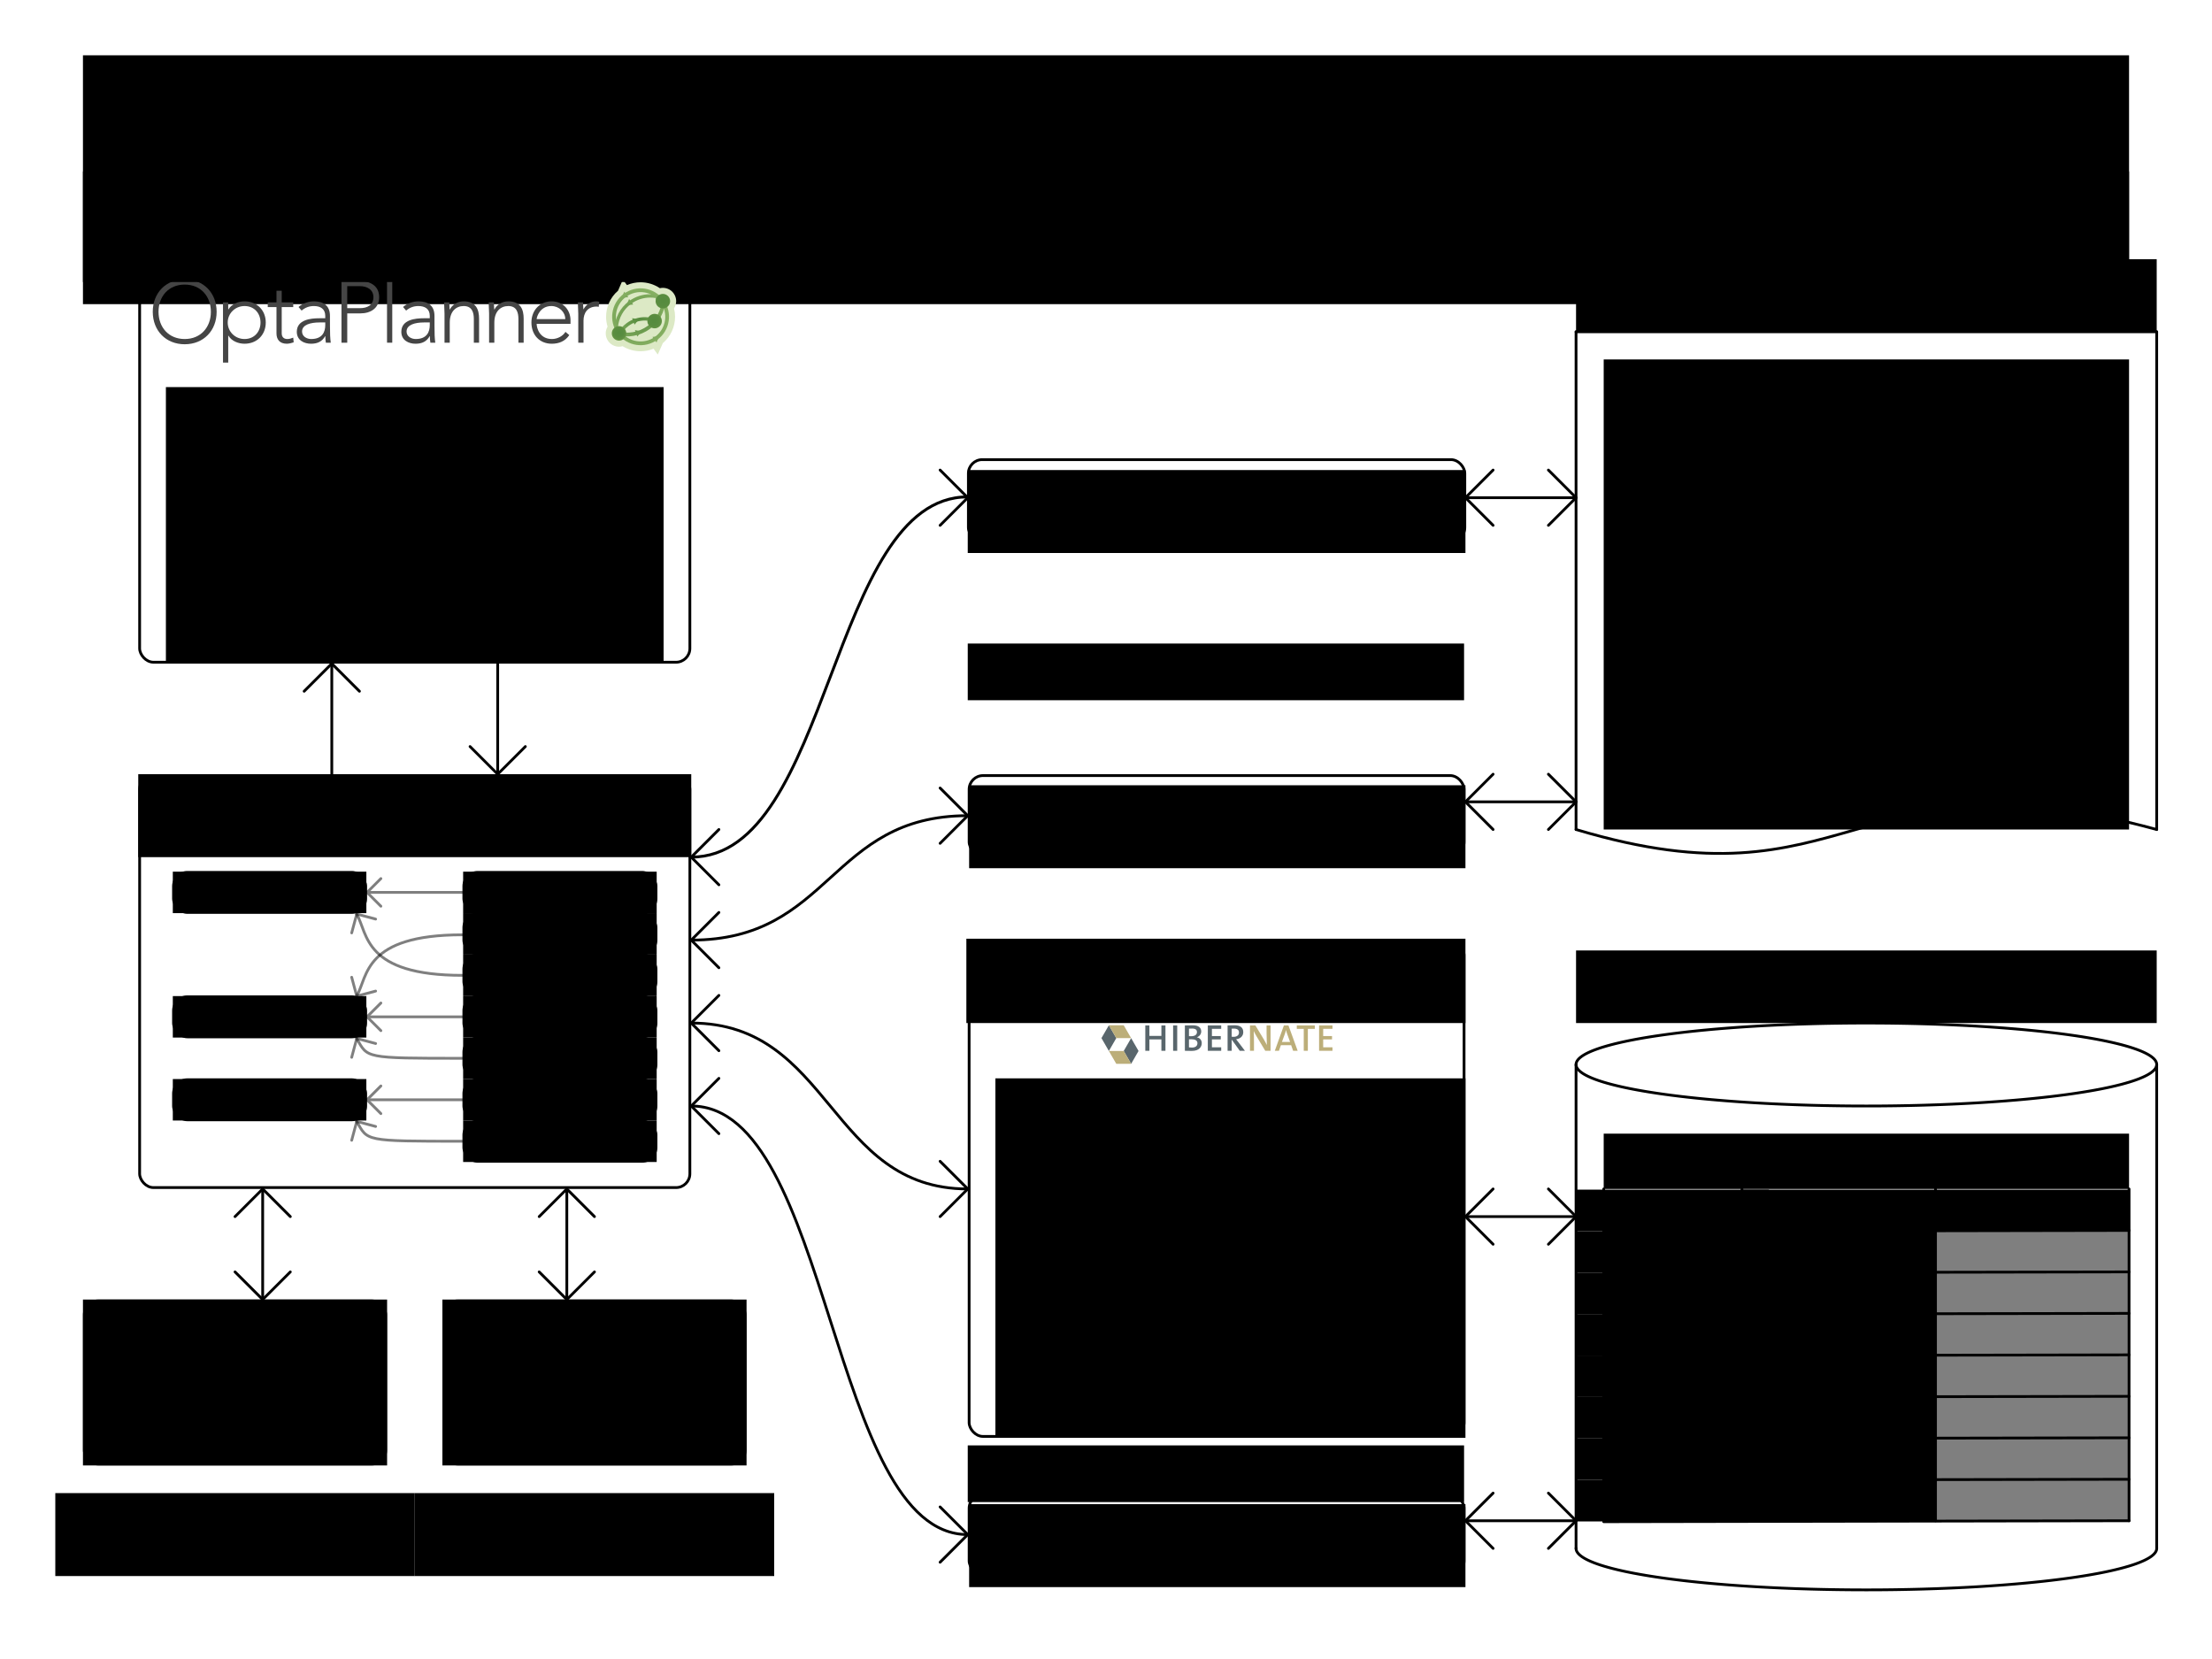 <svg xmlns="http://www.w3.org/2000/svg" id="svg2" width="800" height="600" version="1.1"><defs id="defs4"><radialGradient id="SVGID_1_" cx="465.055" cy="37.438" r="62.066" gradientTransform="matrix(1.201,0,0,1.201,-2.649,5.14)" gradientUnits="userSpaceOnUse"><stop offset="0" style="stop-color:#558b3e" id="stop38"/><stop offset="1" style="stop-color:#c4de8f" id="stop40"/></radialGradient><radialGradient id="SVGID_2_" cx="465.055" cy="37.438" r="62.071" gradientTransform="matrix(1.201,0,0,1.201,-2.649,5.14)" gradientUnits="userSpaceOnUse"><stop offset="0" style="stop-color:#558b3e" id="stop45"/><stop offset="1" style="stop-color:#c4de8f" id="stop47"/></radialGradient><radialGradient id="SVGID_3_" cx="555.844" cy="50.199" r="74.195" gradientTransform="matrix(1.004,0,0,1.004,-2.557,-0.331)" gradientUnits="userSpaceOnUse"><stop offset="0" style="stop-color:#558b3e" id="stop54"/><stop offset="1" style="stop-color:#c4de8f" id="stop56"/></radialGradient><radialGradient id="SVGID_4_" cx="465.055" cy="37.438" r="62.065" gradientTransform="matrix(1.201,0,0,1.201,-2.649,5.14)" gradientUnits="userSpaceOnUse"><stop offset="0" style="stop-color:#558b3e" id="stop65"/><stop offset="1" style="stop-color:#c4de8f" id="stop67"/></radialGradient><radialGradient id="SVGID_5_" cx="555.843" cy="50.201" r="74.196" gradientTransform="matrix(1.004,0,0,1.004,-2.557,-0.331)" gradientUnits="userSpaceOnUse"><stop offset="0" style="stop-color:#558b3e" id="stop74"/><stop offset="1" style="stop-color:#c4de8f" id="stop76"/></radialGradient><radialGradient id="SVGID_6_" cx="465.051" cy="37.431" r="62.046" gradientTransform="matrix(1.201,0,0,1.201,-2.649,5.14)" gradientUnits="userSpaceOnUse"><stop offset="0" style="stop-color:#558b3e" id="stop81"/><stop offset="1" style="stop-color:#c4de8f" id="stop83"/></radialGradient><radialGradient id="SVGID_7_" cx="465.052" cy="37.438" r="62.06" gradientTransform="matrix(1.201,0,0,1.201,-2.649,5.14)" gradientUnits="userSpaceOnUse"><stop offset="0" style="stop-color:#558b3e" id="stop88"/><stop offset="1" style="stop-color:#c4de8f" id="stop90"/></radialGradient><radialGradient id="SVGID_8_" cx="465.055" cy="37.438" r="62.064" gradientTransform="matrix(1.201,0,0,1.201,-2.649,5.14)" gradientUnits="userSpaceOnUse"><stop offset="0" style="stop-color:#558b3e" id="stop95"/><stop offset="1" style="stop-color:#c4de8f" id="stop97"/></radialGradient><radialGradient id="SVGID_9_" cx="465.054" cy="37.441" r="62.056" gradientTransform="matrix(1.201,0,0,1.201,-2.649,5.14)" gradientUnits="userSpaceOnUse"><stop offset="0" style="stop-color:#558b3e" id="stop102"/><stop offset="1" style="stop-color:#c4de8f" id="stop104"/></radialGradient><radialGradient id="SVGID_10_" cx="461.502" cy="14.53" r="13.034" gradientTransform="matrix(1.112,0,0,1.112,19.859,50.717)" gradientUnits="userSpaceOnUse"><stop offset="0" style="stop-color:#558b3e" id="stop109"/><stop offset=".313" style="stop-color:#588c3f" id="stop111"/><stop offset=".486" style="stop-color:#5f9042" id="stop113"/><stop offset=".625" style="stop-color:#6c9849" id="stop115"/><stop offset=".746" style="stop-color:#7da454" id="stop117"/><stop offset=".855" style="stop-color:#93b467" id="stop119"/><stop offset=".954" style="stop-color:#b1cc7f" id="stop121"/><stop offset="1" style="stop-color:#c4de8f" id="stop123"/></radialGradient><radialGradient id="SVGID_11_" cx="506.772" cy="-18.392" r="18.006" gradientTransform="matrix(1.112,0,0,1.112,19.859,50.717)" gradientUnits="userSpaceOnUse"><stop offset="0" style="stop-color:#558b3e" id="stop128"/><stop offset=".313" style="stop-color:#588c3f" id="stop130"/><stop offset=".486" style="stop-color:#5f9042" id="stop132"/><stop offset=".625" style="stop-color:#6c9849" id="stop134"/><stop offset=".746" style="stop-color:#7da454" id="stop136"/><stop offset=".855" style="stop-color:#93b467" id="stop138"/><stop offset=".954" style="stop-color:#b1cc7f" id="stop140"/><stop offset="1" style="stop-color:#c4de8f" id="stop142"/></radialGradient><radialGradient id="SVGID_12_" cx="497.169" cy="2.185" r="15.105" gradientTransform="matrix(1.112,0,0,1.112,19.859,50.717)" gradientUnits="userSpaceOnUse"><stop offset="0" style="stop-color:#558b3e" id="stop147"/><stop offset=".313" style="stop-color:#588c3f" id="stop149"/><stop offset=".486" style="stop-color:#5f9042" id="stop151"/><stop offset=".625" style="stop-color:#6c9849" id="stop153"/><stop offset=".746" style="stop-color:#7da454" id="stop155"/><stop offset=".855" style="stop-color:#93b467" id="stop157"/><stop offset=".954" style="stop-color:#b1cc7f" id="stop159"/><stop offset="1" style="stop-color:#c4de8f" id="stop161"/></radialGradient></defs><g id="layer1" transform="translate(0,-452.362)"><flowRoot id="flowRoot4302" transform="translate(-20,252.362)" xml:space="preserve" style="font-style:normal;font-variant:normal;font-weight:400;font-stretch:normal;font-size:37.333px;line-height:.01%;font-family:'Liberation Sans';-inkscape-font-specification:'Liberation Sans, Normal';text-align:center;writing-mode:lr-tb;text-anchor:middle;fill:#000;fill-opacity:1;stroke:none"><flowRegion id="flowRegion4304" style="font-size:37.333px"><rect id="rect4306" width="740" height="90" x="50" y="220" style="font-size:37.333px;text-align:center;text-anchor:middle"/></flowRegion><flowPara id="flowPara4621" style="font-size:37.333px;line-height:1.25">Integration overview</flowPara></flowRoot><flowRoot id="flowRoot4157" xml:space="preserve" style="font-style:normal;font-weight:400;line-height:.01%;font-family:sans-serif;letter-spacing:0;word-spacing:0;fill:#000;fill-opacity:1;stroke:none;stroke-width:1px;stroke-linecap:butt;stroke-linejoin:miter;stroke-opacity:1"><flowRegion id="flowRegion4159" style="font-family:sans-serif"><rect id="rect4161" width="10.955" height="72.472" x="16.011" y="-53.933" style="font-family:sans-serif"/></flowRegion><flowPara id="flowPara4163" style="font-size:40px;line-height:1.25;font-family:sans-serif"/></flowRoot><g id="g3741" transform="translate(-520,-140)"><rect id="rect3558" width="199" height="149" x="570.5" y="872.862" rx="5" ry="5" style="fill:none;stroke:#000;stroke-width:1;stroke-linecap:round;stroke-linejoin:round;stroke-miterlimit:4;stroke-dasharray:none"/><flowRoot id="flowRoot3560" transform="translate(230,838.585)" xml:space="preserve" style="font-style:normal;font-variant:normal;font-weight:400;font-stretch:normal;line-height:.01%;font-family:'Liberation Sans';-inkscape-font-specification:'Liberation Sans, Normal';text-align:center;writing-mode:lr-tb;text-anchor:middle;fill:#000;fill-opacity:1;stroke:none"><flowRegion id="flowRegion3562"><rect id="rect3564" width="200" height="30" x="340" y="33.777" style="font-size:20px"/></flowRegion><flowPara id="flowPara3566" style="font-weight:700;font-size:20px;line-height:1.25">Java beans</flowPara><flowPara id="flowPara3568" style="font-size:20px;line-height:1.25"/></flowRoot><rect style="fill:#e9b96e;stroke:#000;stroke-width:1;stroke-linecap:round;stroke-linejoin:round;stroke-miterlimit:4;stroke-dasharray:none" id="rect3570" width="69.5" height="14.5" x="687.75" y="997.862" rx="5" ry="5"/><flowRoot id="flowRoot3572" transform="matrix(0.5,0,0,0.5,517.5,980.724)" xml:space="preserve" style="font-style:normal;font-variant:normal;font-weight:400;font-stretch:normal;line-height:.01%;font-family:'Liberation Sans';-inkscape-font-specification:'Liberation Sans, Normal';text-align:center;writing-mode:lr-tb;text-anchor:middle;fill:#000;fill-opacity:1;stroke:none"><flowRegion id="flowRegion3574"><rect id="rect3576" width="140" height="30" x="340" y="33.777" style="font-size:20px"/></flowRegion><flowPara id="flowPara3578" style="font-size:20px;line-height:1.25">Process G</flowPara></flowRoot><rect style="fill:#e9b96e;stroke:#000;stroke-width:1;stroke-linecap:round;stroke-linejoin:round;stroke-miterlimit:4;stroke-dasharray:none" id="rect3588" width="69.5" height="14.5" x="582.75" y="982.862" rx="5" ry="5"/><flowRoot id="flowRoot3590" transform="matrix(0.5,0,0,0.5,412.5,965.723)" xml:space="preserve" style="font-style:normal;font-variant:normal;font-weight:400;font-stretch:normal;line-height:.01%;font-family:'Liberation Sans';-inkscape-font-specification:'Liberation Sans, Normal';text-align:center;writing-mode:lr-tb;text-anchor:middle;fill:#000;fill-opacity:1;stroke:none"><flowRegion id="flowRegion3592"><rect id="rect3594" width="140" height="30" x="340" y="33.777" style="font-size:20px"/></flowRegion><flowPara id="flowPara3596" style="font-size:20px;line-height:1.25">Computer Z</flowPara></flowRoot><rect id="rect3598" width="69.5" height="14.5" x="687.75" y="982.862" rx="5" ry="5" style="fill:#e9b96e;stroke:#000;stroke-width:1;stroke-linecap:round;stroke-linejoin:round;stroke-miterlimit:4;stroke-dasharray:none"/><flowRoot style="font-style:normal;font-variant:normal;font-weight:400;font-stretch:normal;line-height:.01%;font-family:'Liberation Sans';-inkscape-font-specification:'Liberation Sans, Normal';text-align:center;writing-mode:lr-tb;text-anchor:middle;fill:#000;fill-opacity:1;stroke:none" id="flowRoot3600" transform="matrix(0.5,0,0,0.5,517.5,965.724)" xml:space="preserve"><flowRegion id="flowRegion3602"><rect style="font-size:20px" id="rect3604" width="140" height="30" x="340" y="33.777"/></flowRegion><flowPara id="flowPara3606" style="font-size:20px;line-height:1.25">Process F</flowPara></flowRoot><g style="opacity:.5" id="g3608" transform="matrix(0.5,0,0,0.5,127.5,619.181)"><path style="color:#000;fill:none;stroke:#000;stroke-width:2px;stroke-linecap:round;stroke-linejoin:round;stroke-miterlimit:4;stroke-opacity:1;stroke-dasharray:none;stroke-dashoffset:0;marker:none;visibility:visible;display:inline;overflow:visible;enable-background:accumulate" id="path3610" d="m 1050.497,741.862 69.005,0"/><path id="path3612" d="m 1050.5,741.862 10,-10" style="color:#000;fill:none;stroke:#000;stroke-width:2px;stroke-linecap:round;stroke-linejoin:round;stroke-miterlimit:4;stroke-opacity:1;stroke-dasharray:none;stroke-dashoffset:0;marker:none;visibility:visible;display:inline;overflow:visible;enable-background:accumulate"/><path style="color:#000;fill:none;stroke:#000;stroke-width:2px;stroke-linecap:round;stroke-linejoin:round;stroke-miterlimit:4;stroke-opacity:1;stroke-dasharray:none;stroke-dashoffset:0;marker:none;visibility:visible;display:inline;overflow:visible;enable-background:accumulate" id="path3614" d="m 1050.5,741.862 10,10"/></g><rect style="fill:#fce94f;stroke:#000;stroke-width:1;stroke-linecap:round;stroke-linejoin:round;stroke-miterlimit:4;stroke-dasharray:none" id="rect3616" width="69.5" height="14.5" x="687.75" y="967.862" rx="5" ry="5"/><flowRoot id="flowRoot3618" transform="matrix(0.5,0,0,0.5,517.5,950.724)" xml:space="preserve" style="font-style:normal;font-variant:normal;font-weight:400;font-stretch:normal;line-height:.01%;font-family:'Liberation Sans';-inkscape-font-specification:'Liberation Sans, Normal';text-align:center;writing-mode:lr-tb;text-anchor:middle;fill:#000;fill-opacity:1;stroke:none"><flowRegion id="flowRegion3620"><rect id="rect3622" width="140" height="30" x="340" y="33.777" style="font-size:20px"/></flowRegion><flowPara id="flowPara3624" style="font-size:20px;line-height:1.25">Process E</flowPara></flowRoot><rect style="fill:#fce94f;stroke:#000;stroke-width:1;stroke-linecap:round;stroke-linejoin:round;stroke-miterlimit:4;stroke-dasharray:none" id="rect3634" width="69.5" height="14.5" x="582.75" y="952.862" rx="5" ry="5"/><flowRoot id="flowRoot3636" transform="matrix(0.5,0,0,0.5,412.5,935.723)" xml:space="preserve" style="font-style:normal;font-variant:normal;font-weight:400;font-stretch:normal;line-height:.01%;font-family:'Liberation Sans';-inkscape-font-specification:'Liberation Sans, Normal';text-align:center;writing-mode:lr-tb;text-anchor:middle;fill:#000;fill-opacity:1;stroke:none"><flowRegion id="flowRegion3638"><rect id="rect3640" width="140" height="30" x="340" y="33.777" style="font-size:20px"/></flowRegion><flowPara id="flowPara3642" style="font-size:20px;line-height:1.25">Computer Y</flowPara></flowRoot><rect id="rect3644" width="69.5" height="14.5" x="687.75" y="952.862" rx="5" ry="5" style="fill:#fce94f;stroke:#000;stroke-width:1;stroke-linecap:round;stroke-linejoin:round;stroke-miterlimit:4;stroke-dasharray:none"/><flowRoot style="font-style:normal;font-variant:normal;font-weight:400;font-stretch:normal;line-height:.01%;font-family:'Liberation Sans';-inkscape-font-specification:'Liberation Sans, Normal';text-align:center;writing-mode:lr-tb;text-anchor:middle;fill:#000;fill-opacity:1;stroke:none" id="flowRoot3646" transform="matrix(0.5,0,0,0.5,517.5,935.724)" xml:space="preserve"><flowRegion id="flowRegion3648"><rect style="font-size:20px" id="rect3650" width="140" height="30" x="340" y="33.777"/></flowRegion><flowPara id="flowPara3652" style="font-size:20px;line-height:1.25">Process D</flowPara></flowRoot><g style="opacity:.5" id="g3654" transform="matrix(0.5,0,0,0.5,127.5,589.181)"><path style="color:#000;fill:none;stroke:#000;stroke-width:2px;stroke-linecap:round;stroke-linejoin:round;stroke-miterlimit:4;stroke-opacity:1;stroke-dasharray:none;stroke-dashoffset:0;marker:none;visibility:visible;display:inline;overflow:visible;enable-background:accumulate" id="path3656" d="m 1050.497,741.862 69.005,0"/><path id="path3658" d="m 1050.5,741.862 10,-10" style="color:#000;fill:none;stroke:#000;stroke-width:2px;stroke-linecap:round;stroke-linejoin:round;stroke-miterlimit:4;stroke-opacity:1;stroke-dasharray:none;stroke-dashoffset:0;marker:none;visibility:visible;display:inline;overflow:visible;enable-background:accumulate"/><path style="color:#000;fill:none;stroke:#000;stroke-width:2px;stroke-linecap:round;stroke-linejoin:round;stroke-miterlimit:4;stroke-opacity:1;stroke-dasharray:none;stroke-dashoffset:0;marker:none;visibility:visible;display:inline;overflow:visible;enable-background:accumulate" id="path3660" d="m 1050.5,741.862 10,10"/></g><rect style="fill:#ad7fa8;stroke:#000;stroke-width:1;stroke-linecap:round;stroke-linejoin:round;stroke-miterlimit:4;stroke-dasharray:none" id="rect3662" width="69.5" height="14.5" x="687.75" y="937.862" rx="5" ry="5"/><flowRoot id="flowRoot3664" transform="matrix(0.5,0,0,0.5,517.5,920.724)" xml:space="preserve" style="font-style:normal;font-variant:normal;font-weight:400;font-stretch:normal;line-height:.01%;font-family:'Liberation Sans';-inkscape-font-specification:'Liberation Sans, Normal';text-align:center;writing-mode:lr-tb;text-anchor:middle;fill:#000;fill-opacity:1;stroke:none"><flowRegion id="flowRegion3666"><rect id="rect3668" width="140" height="30" x="340" y="33.777" style="font-size:20px"/></flowRegion><flowPara id="flowPara3670" style="font-size:20px;line-height:1.25">Process C</flowPara></flowRoot><rect id="rect3680" width="69.5" height="14.5" x="687.75" y="922.862" rx="5" ry="5" style="fill:#fce94f;stroke:#000;stroke-width:1;stroke-linecap:round;stroke-linejoin:round;stroke-miterlimit:4;stroke-dasharray:none"/><flowRoot style="font-style:normal;font-variant:normal;font-weight:400;font-stretch:normal;line-height:.01%;font-family:'Liberation Sans';-inkscape-font-specification:'Liberation Sans, Normal';text-align:center;writing-mode:lr-tb;text-anchor:middle;fill:#000;fill-opacity:1;stroke:none" id="flowRoot3682" transform="matrix(0.5,0,0,0.5,517.5,905.724)" xml:space="preserve"><flowRegion id="flowRegion3684"><rect style="font-size:20px" id="rect3686" width="140" height="30" x="340" y="33.777"/></flowRegion><flowPara id="flowPara3688" style="font-size:20px;line-height:1.25">Process B</flowPara></flowRoot><path id="path3692" d="m 649,922.947 c 4.087,7.079 2.424,22.165 38.251,22.165" style="opacity:.5;color:#000;fill:none;stroke:#000;stroke-width:1px;stroke-linecap:round;stroke-linejoin:round;stroke-miterlimit:4;stroke-opacity:1;stroke-dasharray:none;stroke-dashoffset:0;marker:none;visibility:visible;display:inline;overflow:visible;enable-background:accumulate"/><g style="opacity:.5" id="g3729" transform="matrix(0.5,0.866,-0.866,0.5,1120.805,-80.087)"><path id="path3694" d="m 632.75,910.112 5,-5" style="color:#000;fill:none;stroke:#000;stroke-width:1px;stroke-linecap:round;stroke-linejoin:round;stroke-miterlimit:4;stroke-opacity:1;stroke-dasharray:none;stroke-dashoffset:0;marker:none;visibility:visible;display:inline;overflow:visible;enable-background:accumulate"/><path style="color:#000;fill:none;stroke:#000;stroke-width:1px;stroke-linecap:round;stroke-linejoin:round;stroke-miterlimit:4;stroke-opacity:1;stroke-dasharray:none;stroke-dashoffset:0;marker:none;visibility:visible;display:inline;overflow:visible;enable-background:accumulate" id="path3696" d="m 632.75,910.112 5,5"/></g><rect id="rect3698" width="69.5" height="14.5" x="582.75" y="907.862" rx="5" ry="5" style="fill:#ad7fa8;stroke:#000;stroke-width:1;stroke-linecap:round;stroke-linejoin:round;stroke-miterlimit:4;stroke-dasharray:none"/><flowRoot style="font-style:normal;font-variant:normal;font-weight:400;font-stretch:normal;line-height:.01%;font-family:'Liberation Sans';-inkscape-font-specification:'Liberation Sans, Normal';text-align:center;writing-mode:lr-tb;text-anchor:middle;fill:#000;fill-opacity:1;stroke:none" id="flowRoot3700" transform="matrix(0.5,0,0,0.5,412.5,890.723)" xml:space="preserve"><flowRegion id="flowRegion3702"><rect style="font-size:20px" id="rect3704" width="140" height="30" x="340" y="33.777"/></flowRegion><flowPara id="flowPara3706" style="font-size:20px;line-height:1.25">Computer X</flowPara></flowRoot><rect style="fill:#ad7fa8;stroke:#000;stroke-width:1;stroke-linecap:round;stroke-linejoin:round;stroke-miterlimit:4;stroke-dasharray:none" id="rect3708" width="69.5" height="14.5" x="687.75" y="907.862" rx="5" ry="5"/><flowRoot id="flowRoot3710" transform="matrix(0.5,0,0,0.5,517.5,890.724)" xml:space="preserve" style="font-style:normal;font-variant:normal;font-weight:400;font-stretch:normal;line-height:.01%;font-family:'Liberation Sans';-inkscape-font-specification:'Liberation Sans, Normal';text-align:center;writing-mode:lr-tb;text-anchor:middle;fill:#000;fill-opacity:1;stroke:none"><flowRegion id="flowRegion3712"><rect id="rect3714" width="140" height="30" x="340" y="33.777" style="font-size:20px"/></flowRegion><flowPara id="flowPara3716" style="font-size:20px;line-height:1.25">Process A</flowPara></flowRoot><g style="opacity:.5" id="g3718" transform="matrix(0.5,0,0,0.5,127.5,544.181)"><path id="path3720" d="m 1050.497,741.862 69.005,0" style="color:#000;fill:none;stroke:#000;stroke-width:2px;stroke-linecap:round;stroke-linejoin:round;stroke-miterlimit:4;stroke-opacity:1;stroke-dasharray:none;stroke-dashoffset:0;marker:none;visibility:visible;display:inline;overflow:visible;enable-background:accumulate"/><path style="color:#000;fill:none;stroke:#000;stroke-width:2px;stroke-linecap:round;stroke-linejoin:round;stroke-miterlimit:4;stroke-opacity:1;stroke-dasharray:none;stroke-dashoffset:0;marker:none;visibility:visible;display:inline;overflow:visible;enable-background:accumulate" id="path3722" d="m 1050.5,741.862 10,-10"/><path id="path3724" d="m 1050.5,741.862 10,10" style="color:#000;fill:none;stroke:#000;stroke-width:2px;stroke-linecap:round;stroke-linejoin:round;stroke-miterlimit:4;stroke-opacity:1;stroke-dasharray:none;stroke-dashoffset:0;marker:none;visibility:visible;display:inline;overflow:visible;enable-background:accumulate"/></g><path style="opacity:.5;color:#000;fill:none;stroke:#000;stroke-width:1px;stroke-linecap:round;stroke-linejoin:round;stroke-miterlimit:4;stroke-opacity:1;stroke-dasharray:none;stroke-dashoffset:0;marker:none;visibility:visible;display:inline;overflow:visible;enable-background:accumulate" id="path3733" d="m 649,967.947 c 4.087,7.079 2.424,7.165 38.251,7.165"/><g style="opacity:.5" id="g3735" transform="matrix(0.5,0.866,-0.866,0.5,1120.805,-35.087)"><path style="color:#000;fill:none;stroke:#000;stroke-width:1px;stroke-linecap:round;stroke-linejoin:round;stroke-miterlimit:4;stroke-opacity:1;stroke-dasharray:none;stroke-dashoffset:0;marker:none;visibility:visible;display:inline;overflow:visible;enable-background:accumulate" id="path3737" d="m 632.75,910.112 5,-5"/><path id="path3739" d="m 632.75,910.112 5,5" style="color:#000;fill:none;stroke:#000;stroke-width:1px;stroke-linecap:round;stroke-linejoin:round;stroke-miterlimit:4;stroke-opacity:1;stroke-dasharray:none;stroke-dashoffset:0;marker:none;visibility:visible;display:inline;overflow:visible;enable-background:accumulate"/></g><path id="path3741" d="m 649,997.947 c 4.087,7.079 2.424,7.165 38.251,7.165" style="opacity:.5;color:#000;fill:none;stroke:#000;stroke-width:1px;stroke-linecap:round;stroke-linejoin:round;stroke-miterlimit:4;stroke-opacity:1;stroke-dasharray:none;stroke-dashoffset:0;marker:none;visibility:visible;display:inline;overflow:visible;enable-background:accumulate"/><g style="opacity:.5" id="g3743" transform="matrix(0.5,0.866,-0.866,0.5,1120.805,-5.087)"><path id="path3745" d="m 632.75,910.112 5,-5" style="color:#000;fill:none;stroke:#000;stroke-width:1px;stroke-linecap:round;stroke-linejoin:round;stroke-miterlimit:4;stroke-opacity:1;stroke-dasharray:none;stroke-dashoffset:0;marker:none;visibility:visible;display:inline;overflow:visible;enable-background:accumulate"/><path style="color:#000;fill:none;stroke:#000;stroke-width:1px;stroke-linecap:round;stroke-linejoin:round;stroke-miterlimit:4;stroke-opacity:1;stroke-dasharray:none;stroke-dashoffset:0;marker:none;visibility:visible;display:inline;overflow:visible;enable-background:accumulate" id="path3747" d="m 632.75,910.112 5,5"/></g><path id="path3749" d="m 649,952.612 c 4.087,-7.079 2.424,-22.165 38.251,-22.165" style="opacity:.5;color:#000;fill:none;stroke:#000;stroke-width:1px;stroke-linecap:round;stroke-linejoin:round;stroke-miterlimit:4;stroke-opacity:1;stroke-dasharray:none;stroke-dashoffset:0;marker:none;visibility:visible;display:inline;overflow:visible;enable-background:accumulate"/><g style="opacity:.5" id="g3751" transform="matrix(0.5,-0.866,-0.866,-0.5,1120.805,1955.646)"><path id="path3753" d="m 632.75,910.112 5,-5" style="color:#000;fill:none;stroke:#000;stroke-width:1px;stroke-linecap:round;stroke-linejoin:round;stroke-miterlimit:4;stroke-opacity:1;stroke-dasharray:none;stroke-dashoffset:0;marker:none;visibility:visible;display:inline;overflow:visible;enable-background:accumulate"/><path style="color:#000;fill:none;stroke:#000;stroke-width:1px;stroke-linecap:round;stroke-linejoin:round;stroke-miterlimit:4;stroke-opacity:1;stroke-dasharray:none;stroke-dashoffset:0;marker:none;visibility:visible;display:inline;overflow:visible;enable-background:accumulate" id="path3755" d="m 632.75,910.112 5,5"/></g></g><flowRoot style="font-style:normal;font-variant:normal;font-weight:400;font-stretch:normal;line-height:.01%;font-family:'Liberation Sans';-inkscape-font-specification:'Liberation Sans, Normal';text-align:start;writing-mode:lr-tb;text-anchor:start;fill:#000;fill-opacity:1;stroke:none" id="flowRoot4668" transform="translate(-290,634.959)" xml:space="preserve"><flowRegion id="flowRegion4670"><rect style="font-size:12px;text-align:start;text-anchor:start" id="rect4672" width="180" height="100" x="350" y="-42.597"/></flowRegion><flowPara id="flowPara4686" style="font-size:12px;line-height:1.25;fill:#8f5902">@PlanningEntity</flowPara><flowPara id="flowPara3290" style="font-size:12px;line-height:1.25"><flowSpan style="fill:#204a87" id="flowSpan3276">class</flowSpan>Process {</flowPara><flowPara id="flowPara3292" style="font-size:12px;line-height:1.25"/><flowPara id="flowPara3282" style="font-size:12px;line-height:1.25;fill:#8f5902">@PlanningVariable</flowPara><flowPara id="flowPara3278" style="font-size:12px;line-height:1.25">Computer getComputer() {...}</flowPara><flowPara id="flowPara3270" style="font-size:12px;line-height:1.25">}</flowPara></flowRoot><rect id="rect5773" width="199" height="149" x="50.5" y="542.862" rx="5" ry="5" style="fill:none;stroke:#000;stroke-width:1;stroke-linecap:round;stroke-linejoin:round;stroke-miterlimit:4;stroke-dasharray:none"/><g id="g3-8" transform="matrix(0.319,0,0,0.319,53.772,551.384)"><g id="g5-5"><path style="fill:#454545" id="path7" d="m 40.835,6.287 c 21.367,0 36.206,15.432 36.206,36.799 0,21.367 -14.838,36.8 -36.206,36.8 -21.368,0 -36.206,-15.432 -36.206,-36.799 0,-21.367 14.839,-36.8 36.206,-36.8 z m 0,67.663 c 18.3,0 29.677,-13.454 29.677,-30.864 0,-17.411 -11.376,-30.864 -29.677,-30.864 -18.301,0 -29.677,13.453 -29.677,30.864 0,17.411 11.377,30.864 29.677,30.864 z"/><path style="fill:#454545" id="path9" d="m 84.258,32.403 h 5.935 v 8.013 h 0.198 c 3.66,-6.331 11.475,-9.2 18.3,-9.2 14.047,0 24.039,10.09 24.039,24.038 0,13.948 -9.991,24.038 -24.039,24.038 -6.826,0 -14.64,-2.869 -18.3,-9.2 h -0.198 v 30.567 H 84.258 V 32.403 z m 24.434,41.547 c 11.179,0 18.103,-8.408 18.103,-18.696 0,-10.288 -6.924,-18.696 -18.103,-18.696 -10.782,0 -19.092,8.408 -19.092,18.696 0,10.288 8.31,18.696 19.092,18.696 z"/><path style="fill:#454545" id="path11" d="M 163.887,37.745 H 150.829 V 67.52 c 0,4.056 2.375,6.43 6.331,6.43 2.275,0 4.649,-0.692 6.727,-1.583 l 0.495,5.342 c -2.176,0.791 -5.441,1.583 -7.716,1.583 -8.507,0 -11.771,-5.243 -11.771,-11.772 V 37.745 h -9.893 v -5.342 h 9.893 V 19.246 h 5.935 v 13.157 h 13.058 v 5.342 z"/><path style="fill:#454545" id="path13" d="m 205.531,58.914 c 0,8.903 0.198,13.948 0.89,19.191 h -5.54 c -0.396,-2.275 -0.594,-4.847 -0.594,-7.419 h -0.198 c -3.363,5.837 -8.31,8.606 -16.025,8.606 -7.815,0 -16.125,-3.858 -16.125,-13.552 0,-13.948 16.322,-15.333 25.324,-15.333 h 6.925 v -2.77 c 0,-7.914 -5.54,-11.079 -12.86,-11.079 -5.342,0 -9.892,1.682 -13.948,5.144 l -3.462,-4.056 c 4.353,-4.155 11.475,-6.43 17.41,-6.43 11.08,0 18.202,4.946 18.202,16.52 V 58.914 z M 193.66,55.155 c -9.892,0 -19.784,2.473 -19.784,10.288 0,5.639 5.44,8.507 10.387,8.507 12.662,0 15.927,-8.112 15.927,-15.729 v -3.067 h -6.53 z"/><path style="fill:#454545" id="path15" d="m 218.586,8.068 h 20.18 c 9.892,0 22.554,3.858 22.554,18.499 0,12.662 -10.09,18.301 -21.07,18.301 h -15.135 v 33.238 h -6.529 V 8.068 z m 6.529,30.864 h 14.838 c 7.419,0 14.838,-3.166 14.838,-12.365 0,-9.002 -7.716,-12.563 -15.234,-12.563 h -14.442 v 24.928 z"/><path style="fill:#454545" id="path17" d="m 270.219,3.319 h 5.936 v 74.786 h -5.936 V 3.319 z"/><path style="fill:#454545" id="path19-4" d="m 324.031,58.914 c 0,8.903 0.197,13.948 0.891,19.191 h -5.54 c -0.396,-2.275 -0.594,-4.847 -0.594,-7.419 h -0.198 c -3.363,5.837 -8.309,8.606 -16.025,8.606 -7.814,0 -16.124,-3.858 -16.124,-13.552 0,-13.948 16.322,-15.333 25.324,-15.333 h 6.925 v -2.77 c 0,-7.914 -5.54,-11.079 -12.86,-11.079 -5.342,0 -9.892,1.682 -13.948,5.144 l -3.462,-4.056 c 4.353,-4.155 11.475,-6.43 17.41,-6.43 11.079,0 18.202,4.946 18.202,16.52 V 58.914 z M 312.16,55.155 c -9.892,0 -19.784,2.473 -19.784,10.288 0,5.639 5.44,8.507 10.387,8.507 12.662,0 15.927,-8.112 15.927,-15.729 v -3.067 h -6.53 z"/><path style="fill:#454545" id="path21" d="m 335.404,45.263 c 0,-3.363 -0.495,-10.486 -0.495,-12.86 h 5.936 c 0.099,3.363 0.198,7.122 0.396,8.013 h 0.297 c 2.374,-5.045 8.211,-9.2 15.63,-9.2 14.245,0 17.41,9.694 17.41,19.686 v 27.204 h -5.935 V 51.198 c 0,-7.419 -2.078,-14.641 -11.476,-14.641 -8.804,0 -15.827,6.133 -15.827,18.696 v 22.851 h -5.936 V 45.263 z"/><path style="fill:#454545" id="path23-8" d="m 385.951,45.263 c 0,-3.363 -0.495,-10.486 -0.495,-12.86 h 5.936 c 0.099,3.363 0.198,7.122 0.396,8.013 h 0.297 c 2.374,-5.045 8.211,-9.2 15.63,-9.2 14.245,0 17.41,9.694 17.41,19.686 V 78.106 H 419.19 V 51.198 c 0,-7.419 -2.078,-14.641 -11.476,-14.641 -8.804,0 -15.827,6.133 -15.827,18.696 v 22.851 h -5.936 V 45.263 z"/><path style="fill:#454545" id="path25-3" d="m 476.858,69.499 c -4.649,6.925 -11.673,9.793 -19.784,9.793 -13.948,0 -23.148,-9.991 -23.148,-24.137 0,-13.651 9.497,-23.939 22.852,-23.939 14.047,0 21.466,10.782 21.466,21.367 v 4.155 h -38.382 c 0,4.946 3.462,17.212 17.312,17.212 6.034,0 12.365,-3.166 15.333,-8.112 l 4.351,3.661 z m -4.55,-18.103 c 0,-8.112 -7.023,-14.838 -15.827,-14.838 -12.959,0 -16.619,12.464 -16.619,14.838 h 32.446 z"/><path style="fill:#454545" id="path27-8" d="m 487.045,45.263 c 0,-3.363 -0.495,-10.486 -0.495,-12.86 h 5.936 c 0.099,3.363 0.198,7.122 0.396,8.013 2.968,-5.342 7.716,-9.2 14.542,-9.2 1.187,0 2.275,0.198 3.462,0.495 l -0.692,5.836 c -0.89,-0.297 -1.682,-0.396 -2.275,-0.396 -10.287,0 -14.937,7.123 -14.937,16.025 v 24.929 h -5.936 V 45.263 z"/></g><g id="g29"><path style="fill:#dce9c5" id="path31" d="m 598.046,31.012 c 0.002,-3.095 -0.964,-6.263 -2.934,-8.934 l -0.003,-0.004 c -2.948,-4.007 -7.555,-6.161 -12.166,-6.153 -1.125,-0.002 -2.26,0.13 -3.375,0.389 -6.528,-4.405 -14.188,-6.707 -21.896,-6.701 -5.219,-0.003 -10.483,1.066 -15.44,3.205 l -4.632,-6.238 -4.726,10.9 -0.712,1.644 c -8.872,7.637 -13.577,18.58 -13.568,29.619 -0.003,3.754 0.563,7.533 1.666,11.207 -1.359,2.328 -2.084,4.961 -2.079,7.604 -0.003,3.1 0.97,6.27 2.938,8.941 2.941,3.998 7.53,6.154 12.137,6.154 0.012,0 0.02,0 0.031,0 1.352,0 2.713,-0.195 4.043,-0.566 6.188,3.771 13.268,5.744 20.397,5.738 0.002,0 0.008,0 0.014,0 4.942,0 9.928,-0.951 14.654,-2.869 l 4.784,6.566 5.722,-12.908 c 9.087,-7.66 13.905,-18.738 13.896,-29.914 0.002,-3.166 -0.399,-6.348 -1.179,-9.469 1.599,-2.469 2.433,-5.334 2.428,-8.211 z"/><g id="g33"><g id="g35"><radialGradient id="radialGradient3149" cx="465.055" cy="37.438" r="62.066" gradientTransform="matrix(1.201,0,0,1.201,-2.649,5.14)" gradientUnits="userSpaceOnUse"><stop offset="0" style="stop-color:#558b3e" id="stop3151"/><stop offset="1" style="stop-color:#c4de8f" id="stop3153"/></radialGradient><path style="fill:url(#SVGID_1_)" id="path42" d="m 531.738,67.549 c 2.389,-4.428 5.776,-8.404 10.089,-11.574 l 0,0 c 6.254,-4.605 13.547,-6.83 20.764,-6.83 l 0,0 c 4.927,0 9.82,1.031 14.349,3.051 l 0,0 -1.549,3.48 c -4.037,-1.797 -8.404,-2.719 -12.8,-2.719 l 0,0 c -6.438,0.002 -12.917,1.977 -18.506,6.088 l 0,0 c -3.852,2.832 -6.862,6.375 -8.993,10.314 l 0,0 0.003,0.004 -3.357,-1.814 0,0 z"/></g><radialGradient id="radialGradient3156" cx="465.055" cy="37.438" r="62.071" gradientTransform="matrix(1.201,0,0,1.201,-2.649,5.14)" gradientUnits="userSpaceOnUse"><stop offset="0" style="stop-color:#558b3e" id="stop3158"/><stop offset="1" style="stop-color:#c4de8f" id="stop3160"/></radialGradient><polygon style="fill:url(#SVGID_2_)" id="polygon49" points="548.099 50.348 555.788 51.621 550.843 57.641"/><g id="g51"><radialGradient id="radialGradient3164" cx="555.844" cy="50.199" r="74.195" gradientTransform="matrix(1.004,0,0,1.004,-2.557,-0.331)" gradientUnits="userSpaceOnUse"><stop offset="0" style="stop-color:#558b3e" id="stop3166"/><stop offset="1" style="stop-color:#c4de8f" id="stop3168"/></radialGradient><path style="fill:url(#SVGID_3_)" id="path58" d="M 531.726,67.816 C 521.181,53.468 524.257,33.293 538.6,22.744 l 0,0 c 14.349,-10.55 34.522,-7.47 45.071,6.877 l 0,0 c 10.546,14.342 7.472,34.518 -6.871,45.068 l 0,0 c -14.347,10.547 -34.524,7.467 -45.074,-6.873 l 0,0 z m 3.413,-2.511 c 9.183,12.443 26.673,15.115 39.149,5.971 l 0,0 c 12.442,-9.18 15.108,-26.672 5.971,-39.146 l 0,0 C 571.075,19.686 553.585,17.018 541.112,26.157 l 0,0 c -12.447,9.185 -15.111,26.673 -5.973,39.148 l 0,0 z"/></g><g id="g60"><g id="g62"><radialGradient id="radialGradient3173" cx="465.055" cy="37.438" r="62.065" gradientTransform="matrix(1.201,0,0,1.201,-2.649,5.14)" gradientUnits="userSpaceOnUse"><stop offset="0" style="stop-color:#558b3e" id="stop3175"/><stop offset="1" style="stop-color:#c4de8f" id="stop3177"/></radialGradient><path style="fill:url(#SVGID_4_)" id="path69" d="m 528.042,63.949 0.074,-1.902 C 528.584,50.18 534.271,38.6 544.589,31.012 l 0,0 c 7.217,-5.305 15.631,-7.871 23.956,-7.871 l 0,0 c 3.103,0 6.195,0.354 9.213,1.062 l 0,0 1.853,0.431 -1.264,5.461 -3.717,-0.863 0.397,-1.701 c -2.14,-0.385 -4.309,-0.576 -6.482,-0.576 l 0,0 c -7.545,0 -15.152,2.318 -21.699,7.133 l 0,0 c -8.798,6.471 -13.868,16.127 -14.793,26.213 l 0,0 1.745,0.068 v 0.002 l -0.154,3.805 -5.602,-0.227 0,0 z"/></g></g><g id="g71"><radialGradient id="radialGradient3181" cx="555.843" cy="50.201" r="74.196" gradientTransform="matrix(1.004,0,0,1.004,-2.557,-0.331)" gradientUnits="userSpaceOnUse"><stop offset="0" style="stop-color:#558b3e" id="stop3183"/><stop offset="1" style="stop-color:#c4de8f" id="stop3185"/></radialGradient><path style="fill:url(#SVGID_5_)" id="path78" d="m 530.626,69.488 1.1,-4.094 c 11.333,3.053 23.88,1.109 34.065,-6.381 l 0,0 c 9.781,-7.193 15.329,-17.992 16.165,-29.225 l 0,0 4.226,0.312 c -0.922,12.41 -7.066,24.377 -17.881,32.326 l 0,0 c -11.258,8.281 -25.157,10.431 -37.675,7.062 l 0,0 z m -0.003,-0.004 c 0.002,0.002 0.002,0.002 0.003,0.004 l 0,0 0,0 -0.003,-0.004 0,0 z"/></g><radialGradient id="radialGradient3188" cx="465.051" cy="37.431" r="62.046" gradientTransform="matrix(1.201,0,0,1.201,-2.649,5.14)" gradientUnits="userSpaceOnUse"><stop offset="0" style="stop-color:#558b3e" id="stop3190"/><stop offset="1" style="stop-color:#c4de8f" id="stop3192"/></radialGradient><polygon style="fill:url(#SVGID_6_)" id="polygon85" points="539.174 20.208 543.815 26.464 536.074 27.354"/><radialGradient id="radialGradient3195" cx="465.052" cy="37.438" r="62.06" gradientTransform="matrix(1.201,0,0,1.201,-2.649,5.14)" gradientUnits="userSpaceOnUse"><stop offset="0" style="stop-color:#558b3e" id="stop3197"/><stop offset="1" style="stop-color:#c4de8f" id="stop3199"/></radialGradient><polygon style="fill:url(#SVGID_7_)" id="polygon92" points="544.689 28.535 549.33 34.795 541.591 35.686"/><radialGradient id="radialGradient3202" cx="465.055" cy="37.438" r="62.064" gradientTransform="matrix(1.201,0,0,1.201,-2.649,5.14)" gradientUnits="userSpaceOnUse"><stop offset="0" style="stop-color:#558b3e" id="stop3204"/><stop offset="1" style="stop-color:#c4de8f" id="stop3206"/></radialGradient><polygon style="fill:url(#SVGID_8_)" id="polygon99" points="571.136 71.566 575.724 77.863 578.883 70.74"/><radialGradient id="radialGradient3209" cx="465.054" cy="37.441" r="62.056" gradientTransform="matrix(1.201,0,0,1.201,-2.649,5.14)" gradientUnits="userSpaceOnUse"><stop offset="0" style="stop-color:#558b3e" id="stop3211"/><stop offset="1" style="stop-color:#c4de8f" id="stop3213"/></radialGradient><polygon style="fill:url(#SVGID_9_)" id="polygon106" points="551.264 63.885 553.935 71.205 558.94 65.232"/><radialGradient id="radialGradient3216" cx="461.502" cy="14.53" r="13.034" gradientTransform="matrix(1.112,0,0,1.112,19.859,50.717)" gradientUnits="userSpaceOnUse"><stop offset="0" style="stop-color:#558b3e" id="stop3218"/><stop offset=".313" style="stop-color:#588c3f" id="stop3220"/><stop offset=".486" style="stop-color:#5f9042" id="stop3222"/><stop offset=".625" style="stop-color:#6c9849" id="stop3224"/><stop offset=".746" style="stop-color:#7da454" id="stop3226"/><stop offset=".855" style="stop-color:#93b467" id="stop3228"/><stop offset=".954" style="stop-color:#b1cc7f" id="stop3230"/><stop offset="1" style="stop-color:#c4de8f" id="stop3232"/></radialGradient><circle style="fill:url(#SVGID_10_)" id="circle125" cx="533.283" cy="67.546" r="8.234"/><radialGradient id="radialGradient3235" cx="506.772" cy="-18.392" r="18.006" gradientTransform="matrix(1.112,0,0,1.112,19.859,50.717)" gradientUnits="userSpaceOnUse"><stop offset="0" style="stop-color:#558b3e" id="stop3237"/><stop offset=".313" style="stop-color:#588c3f" id="stop3239"/><stop offset=".486" style="stop-color:#5f9042" id="stop3241"/><stop offset=".625" style="stop-color:#6c9849" id="stop3243"/><stop offset=".746" style="stop-color:#7da454" id="stop3245"/><stop offset=".855" style="stop-color:#93b467" id="stop3247"/><stop offset=".954" style="stop-color:#b1cc7f" id="stop3249"/><stop offset="1" style="stop-color:#c4de8f" id="stop3251"/></radialGradient><path style="fill:url(#SVGID_11_)" id="path144" d="m 589.583,26.144 c 2.696,3.667 1.909,8.821 -1.753,11.515 -3.663,2.693 -8.819,1.91 -11.513,-1.756 -2.694,-3.664 -1.908,-8.818 1.756,-11.512 3.663,-2.695 8.817,-1.909 11.51,1.753 z"/><radialGradient id="radialGradient3254" cx="497.169" cy="2.185" r="15.105" gradientTransform="matrix(1.112,0,0,1.112,19.859,50.717)" gradientUnits="userSpaceOnUse"><stop offset="0" style="stop-color:#558b3e" id="stop3256"/><stop offset=".313" style="stop-color:#588c3f" id="stop3258"/><stop offset=".486" style="stop-color:#5f9042" id="stop3260"/><stop offset=".625" style="stop-color:#6c9849" id="stop3262"/><stop offset=".746" style="stop-color:#7da454" id="stop3264"/><stop offset=".855" style="stop-color:#93b467" id="stop3266"/><stop offset=".954" style="stop-color:#b1cc7f" id="stop3268"/><stop offset="1" style="stop-color:#c4de8f" id="stop3270"/></radialGradient><circle style="fill:url(#SVGID_12_)" id="circle163" cx="573.604" cy="53.608" r="8.234"/></g></g></g><path style="color:#000;fill:none;stroke:#000;stroke-width:1px;stroke-linecap:round;stroke-linejoin:round;stroke-miterlimit:4;stroke-opacity:1;stroke-dasharray:none;stroke-dashoffset:0;marker:none;visibility:visible;display:inline;overflow:visible;enable-background:accumulate" id="path6062" d="m 120,732.362 0,-40"/><path style="color:#000;fill:none;stroke:#000;stroke-width:1px;stroke-linecap:round;stroke-linejoin:round;stroke-miterlimit:4;stroke-opacity:1;stroke-dasharray:none;stroke-dashoffset:0;marker:none;visibility:visible;display:inline;overflow:visible;enable-background:accumulate" id="path6064" d="m 110,702.362 10,-10 10,10"/><path style="color:#000;fill:none;stroke:#000;stroke-width:1px;stroke-linecap:round;stroke-linejoin:round;stroke-miterlimit:4;stroke-opacity:1;stroke-dasharray:none;stroke-dashoffset:0;marker:none;visibility:visible;display:inline;overflow:visible;enable-background:accumulate" id="path6066" d="m 180,692.362 0,40"/><path style="color:#000;fill:none;stroke:#000;stroke-width:1px;stroke-linecap:round;stroke-linejoin:round;stroke-miterlimit:4;stroke-opacity:1;stroke-dasharray:none;stroke-dashoffset:0;marker:none;visibility:visible;display:inline;overflow:visible;enable-background:accumulate" id="path6068" d="m 190,722.362 -10,10 -10,-10"/><flowRoot id="flowRoot4302-6" transform="translate(-20,364.362)" xml:space="preserve" style="font-style:normal;font-variant:normal;font-weight:400;font-stretch:normal;font-size:14.667px;line-height:.01%;font-family:'Liberation Sans';-inkscape-font-specification:'Liberation Sans, Normal';text-align:center;writing-mode:lr-tb;text-anchor:middle;display:inline;fill:#000;fill-opacity:1;stroke:none"><flowRegion id="flowRegion4304-7" style="font-size:14.667px"><rect id="rect4306-3" width="740" height="40" x="50" y="150" style="font-size:14.667px;text-align:center;text-anchor:middle"/></flowRegion><flowPara id="flowPara3157" style="font-size:14.667px;line-height:1.25">OptaPlanner combines easily with other Java technologies.</flowPara></flowRoot></g><g id="layer9" style="display:inline"><g id="g5359" transform="translate(0,-522.362)"><flowRoot style="font-style:normal;font-variant:normal;font-weight:400;font-stretch:normal;line-height:.01%;font-family:'Liberation Sans';-inkscape-font-specification:'Liberation Sans, Normal';text-align:center;writing-mode:lr-tb;text-anchor:middle;fill:#000;fill-opacity:1;stroke:none" id="flowRoot5361" transform="translate(240,568.9)" xml:space="preserve"><flowRegion id="flowRegion5363"><rect style="font-size:20px" id="rect5365" width="210" height="26.251" x="330" y="47.212"/></flowRegion><flowPara id="flowPara5367" style="font-size:20px;line-height:1.25">JSON file</flowPara><flowPara id="flowPara5369" style="font-size:20px;line-height:1.25"/></flowRoot><flowRoot id="flowRoot5579" transform="matrix(0.5,0,0,0.5,399.75,675.724)" xml:space="preserve" style="font-style:normal;font-variant:normal;font-weight:400;font-stretch:normal;line-height:.01%;font-family:'Liberation Sans';-inkscape-font-specification:'Liberation Sans, Normal';text-align:start;writing-mode:lr-tb;text-anchor:start;fill:#000;fill-opacity:1;stroke:none"><flowRegion id="flowRegion5581"><rect id="rect5583" width="380" height="340" x="360.501" y="-46.723" style="font-size:20px;text-align:start;text-anchor:start;stroke-width:1"/></flowRegion><flowPara id="flowPara5735" style="font-size:20px;line-height:1.25">{</flowPara><flowPara style="font-size:20px;line-height:1.25" id="flowPara2476">&quot;id&quot;: 0,</flowPara><flowPara style="font-size:20px;line-height:1.25" id="flowPara2480">&quot;computerList&quot;: [ {</flowPara><flowPara style="font-size:20px;line-height:1.25" id="flowPara2482">&quot;id&quot;: 0,</flowPara><flowPara style="font-size:20px;line-height:1.25" id="flowPara2484">...</flowPara><flowPara style="font-size:20px;line-height:1.25" id="flowPara2486">},</flowPara><flowPara style="font-size:20px;line-height:1.25" id="flowPara4399">...],</flowPara><flowPara style="font-size:20px;line-height:1.25" id="flowPara2488">&quot;processList&quot;: [ {</flowPara><flowPara style="font-size:20px;line-height:1.25" id="flowPara2492">&quot;id&quot;: 0,</flowPara><flowPara style="font-size:20px;line-height:1.25" id="flowPara2494">...</flowPara><flowPara style="font-size:20px;line-height:1.25" id="flowPara2498">},</flowPara><flowPara style="font-size:20px;line-height:1.25" id="flowPara4401">...],</flowPara><flowPara style="font-size:20px;line-height:1.25" id="flowPara2502">}</flowPara><flowPara style="font-size:20px;line-height:1.25" id="flowPara2446"/><flowPara style="font-size:20px;line-height:1.25" id="flowPara2448"/><flowPara style="font-size:20px;line-height:1.25" id="flowPara2450"/><flowPara style="font-size:20px;line-height:1.25" id="flowPara2452"/><flowPara style="font-size:20px;line-height:1.25" id="flowPara2454"/><flowPara style="font-size:20px;line-height:1.25" id="flowPara2456"/><flowPara style="font-size:20px;line-height:1.25" id="flowPara2458"/><flowPara style="font-size:20px;line-height:1.25" id="flowPara2460"/><flowPara style="font-size:20px;line-height:1.25" id="flowPara2462"/><flowPara style="font-size:20px;line-height:1.25" id="flowPara2464"/><flowPara style="font-size:20px;line-height:1.25" id="flowPara2466"/><flowPara style="font-size:20px;line-height:1.25" id="flowPara2468"/><flowPara style="font-size:20px;line-height:1.25" id="flowPara2470"/><flowPara style="font-size:20px;line-height:1.25" id="flowPara2472"/><flowPara style="font-size:20px;line-height:1.25" id="flowPara2474"/></flowRoot><path style="color:#000;fill:none;stroke:#000;stroke-width:1px;stroke-linecap:round;stroke-linejoin:round;stroke-miterlimit:4;stroke-opacity:1;stroke-dasharray:none;stroke-dashoffset:0;marker:none;visibility:visible;display:inline;overflow:visible;enable-background:accumulate" id="path5603" d="m 570,642.362 0,180"/><path style="color:#000;fill:none;stroke:#000;stroke-width:1px;stroke-linecap:round;stroke-linejoin:round;stroke-miterlimit:4;stroke-opacity:1;stroke-dasharray:none;stroke-dashoffset:0;marker:none;visibility:visible;display:inline;overflow:visible;enable-background:accumulate" id="path5605" d="m 780,642.362 0,180"/><path style="color:#000;fill:none;stroke:#000;stroke-width:1px;stroke-linecap:round;stroke-linejoin:round;stroke-miterlimit:4;stroke-opacity:1;stroke-dasharray:none;stroke-dashoffset:0;marker:none;visibility:visible;display:inline;overflow:visible;enable-background:accumulate" id="path5703" d="m 570,120 210,0" transform="translate(0,522.362)"/><path style="color:#000;fill:none;stroke:#000;stroke-width:1px;stroke-linecap:round;stroke-linejoin:round;stroke-miterlimit:4;stroke-opacity:1;stroke-dasharray:none;stroke-dashoffset:0;marker:none;visibility:visible;display:inline;overflow:visible;enable-background:accumulate" id="path5705" d="m 570,300 c 100,30 100,-30 210,0" transform="translate(0,522.362)"/><flowRoot id="flowRoot5707" xml:space="preserve" style="font-style:normal;font-variant:normal;font-weight:400;font-stretch:normal;line-height:.01%;font-family:serif;-inkscape-font-specification:Serif;letter-spacing:0;word-spacing:0;fill:#000;fill-opacity:1;stroke:none"><flowRegion id="flowRegion5709" style="font-family:serif"><rect id="rect5711" width="140.007" height="103.945" x="636.396" y="184.928" style="font-family:serif"/></flowRegion><flowPara id="flowPara5713" style="font-size:20px;line-height:1.25;font-family:serif"/></flowRoot></g></g><g id="layer7" style="display:inline"><rect id="rect5607" width="179.538" height="29.538" x="350.231" y="166.231" style="fill:none;stroke:#000;stroke-width:1;stroke-linecap:round;stroke-linejoin:round;stroke-miterlimit:4;stroke-dasharray:none" rx="5" ry="5"/><flowRoot style="font-style:normal;font-variant:normal;font-weight:400;font-stretch:normal;line-height:.01%;font-family:'Liberation Sans';-inkscape-font-specification:'Liberation Sans, Normal';text-align:center;writing-mode:lr-tb;text-anchor:middle;fill:#000;fill-opacity:1;stroke:none" id="flowRoot5609" transform="translate(9.5,95.722)" xml:space="preserve"><flowRegion id="flowRegion5611"><rect style="font-size:20px" id="rect5613" width="180" height="30" x="340.5" y="74.278"/></flowRegion><flowPara id="flowPara5615" style="font-size:20px;line-height:1.25"/><flowPara id="flowPara5617" style="font-size:20px;line-height:1.25">Jackson</flowPara></flowRoot><path id="path5685" d="m 530,180 40,0" style="color:#000;fill:none;stroke:#000;stroke-width:1px;stroke-linecap:round;stroke-linejoin:round;stroke-miterlimit:4;stroke-opacity:1;stroke-dasharray:none;stroke-dashoffset:0;marker:none;visibility:visible;display:inline;overflow:visible;enable-background:accumulate"/><path id="path5687" d="m 560,170 10,10 -10,10" style="color:#000;fill:none;stroke:#000;stroke-width:1px;stroke-linecap:round;stroke-linejoin:round;stroke-miterlimit:4;stroke-opacity:1;stroke-dasharray:none;stroke-dashoffset:0;marker:none;visibility:visible;display:inline;overflow:visible;enable-background:accumulate"/><path id="path5689" d="m 540,170 -10,10 10,10" style="color:#000;fill:none;stroke:#000;stroke-width:1px;stroke-linecap:round;stroke-linejoin:round;stroke-miterlimit:4;stroke-opacity:1;stroke-dasharray:none;stroke-dashoffset:0;marker:none;visibility:visible;display:inline;overflow:visible;enable-background:accumulate"/><path style="color:#000;display:inline;overflow:visible;visibility:visible;fill:none;stroke:#000;stroke-width:1px;stroke-linecap:round;stroke-linejoin:round;stroke-miterlimit:4;stroke-dasharray:none;stroke-dashoffset:0;stroke-opacity:1;marker:none;enable-background:accumulate" id="path6162" d="m 340,170 10,10 -10,10"/><path style="color:#000;display:inline;overflow:visible;visibility:visible;fill:none;stroke:#000;stroke-width:1.042px;stroke-linecap:round;stroke-linejoin:round;stroke-miterlimit:4;stroke-dasharray:none;stroke-dashoffset:0;stroke-opacity:1;marker:none;enable-background:accumulate" id="path6172" d="m 349.979,179.705 c -49.979,0 -49.279,130.274 -99.958,130.274"/><path style="color:#000;fill:none;stroke:#000;stroke-width:1px;stroke-linecap:round;stroke-linejoin:round;stroke-miterlimit:4;stroke-opacity:1;stroke-dasharray:none;stroke-dashoffset:0;marker:none;visibility:visible;display:inline;overflow:visible;enable-background:accumulate" id="path6184" d="m 260,300 -10,10 10,10"/></g><g id="layer8" style="display:inline"><rect id="rect5673" width="179" height="29" x="350.5" y="280.5" rx="5" ry="5" style="fill:none;stroke:#000;stroke-width:1;stroke-linecap:round;stroke-linejoin:round;stroke-miterlimit:4;stroke-dasharray:none"/><flowRoot id="flowRoot5675" transform="translate(10,99.722)" xml:space="preserve" style="font-style:normal;font-variant:normal;font-weight:400;font-stretch:normal;line-height:.01%;font-family:'Liberation Sans';-inkscape-font-specification:'Liberation Sans, Normal';text-align:center;writing-mode:lr-tb;text-anchor:middle;fill:#000;fill-opacity:1;stroke:none"><flowRegion id="flowRegion5677"><rect id="rect5679" width="179.5" height="30" x="340.5" y="184.278" style="font-size:20px"/></flowRegion><flowPara id="flowPara5681" style="font-size:20px;line-height:1.25"/><flowPara id="flowPara5683" style="font-size:20px;line-height:1.25">JSON-B</flowPara></flowRoot><path id="path5691" d="m 530,290 40,0" style="color:#000;fill:none;stroke:#000;stroke-width:1px;stroke-linecap:round;stroke-linejoin:round;stroke-miterlimit:4;stroke-opacity:1;stroke-dasharray:none;stroke-dashoffset:0;marker:none;visibility:visible;display:inline;overflow:visible;enable-background:accumulate"/><path id="path5693" d="m 560,280 10,10 -10,10" style="color:#000;fill:none;stroke:#000;stroke-width:1px;stroke-linecap:round;stroke-linejoin:round;stroke-miterlimit:4;stroke-opacity:1;stroke-dasharray:none;stroke-dashoffset:0;marker:none;visibility:visible;display:inline;overflow:visible;enable-background:accumulate"/><path id="path5695" d="m 540,280 -10,10 10,10" style="color:#000;fill:none;stroke:#000;stroke-width:1px;stroke-linecap:round;stroke-linejoin:round;stroke-miterlimit:4;stroke-opacity:1;stroke-dasharray:none;stroke-dashoffset:0;marker:none;visibility:visible;display:inline;overflow:visible;enable-background:accumulate"/><path style="color:#000;fill:none;stroke:#000;stroke-width:1px;stroke-linecap:round;stroke-linejoin:round;stroke-miterlimit:4;stroke-opacity:1;stroke-dasharray:none;stroke-dashoffset:0;marker:none;visibility:visible;display:inline;overflow:visible;enable-background:accumulate" id="path6164" d="m 340,285 10,10 -10,10"/><path id="path6174" d="m 350,295 c -50,0 -49.299,45 -100,45" style="color:#000;fill:none;stroke:#000;stroke-width:1px;stroke-linecap:round;stroke-linejoin:round;stroke-miterlimit:4;stroke-opacity:1;stroke-dasharray:none;stroke-dashoffset:0;marker:none;visibility:visible;display:inline;overflow:visible;enable-background:accumulate"/><path id="path6180" d="m 260,330 -10,10 10,10" style="color:#000;fill:none;stroke:#000;stroke-width:1px;stroke-linecap:round;stroke-linejoin:round;stroke-miterlimit:4;stroke-opacity:1;stroke-dasharray:none;stroke-dashoffset:0;marker:none;visibility:visible;display:inline;overflow:visible;enable-background:accumulate"/><flowRoot style="font-style:normal;font-variant:normal;font-weight:400;font-stretch:normal;line-height:.01%;font-family:'Liberation Sans';-inkscape-font-specification:'Liberation Sans, Normal';text-align:center;writing-mode:lr-tb;text-anchor:middle;fill:#000;fill-opacity:1;stroke:none" id="flowRoot3580" transform="translate(10,68.471)" xml:space="preserve"><flowRegion id="flowRegion3582"><rect style="font-size:10px" id="rect3584" width="179.5" height="20.5" x="340" y="164.278"/></flowRegion><flowPara id="flowPara3586" style="font-size:10px;line-height:1.25">or</flowPara><flowPara id="flowPara3588" style="font-size:10px;line-height:1.25"/></flowRoot></g><g id="layer6" style="display:inline"><g id="g4654" transform="translate(0,-262.362)"><flowRoot id="flowRoot4639" transform="translate(240,558.899)" xml:space="preserve" style="font-style:normal;font-variant:normal;font-weight:400;font-stretch:normal;line-height:.01%;font-family:'Liberation Sans';-inkscape-font-specification:'Liberation Sans, Normal';text-align:center;writing-mode:lr-tb;text-anchor:middle;fill:#000;fill-opacity:1;stroke:none"><flowRegion id="flowRegion4641"><rect id="rect4643" width="210" height="26.251" x="330" y="47.212" style="font-size:20px"/></flowRegion><flowPara id="flowPara4645" style="font-size:20px;line-height:1.25">Relational Database</flowPara><flowPara id="flowPara4647" style="font-size:20px;line-height:1.25"/></flowRoot><path id="path3456" d="m 630,812.362 0,-120" style="color:#000;fill:none;stroke:#000;stroke-width:1px;stroke-linecap:round;stroke-linejoin:round;stroke-miterlimit:4;stroke-opacity:1;stroke-dasharray:none;stroke-dashoffset:0;marker:none;visibility:visible;display:inline;overflow:visible;enable-background:accumulate"/><flowRoot style="font-style:normal;font-variant:normal;font-weight:400;font-stretch:normal;line-height:.01%;font-family:'Liberation Sans';-inkscape-font-specification:'Liberation Sans, Normal';text-align:center;writing-mode:lr-tb;text-anchor:middle;opacity:.5;fill:#000;fill-opacity:1;stroke:none" id="flowRoot3312" transform="matrix(0.5,0,0,0.5,530.25,765.723)" xml:space="preserve"><flowRegion id="flowRegion3314"><rect style="font-size:20px" id="rect3316" width="140" height="30" x="340" y="33.777"/></flowRegion><flowPara id="flowPara3318" style="font-size:20px;line-height:1.25">3 (z)</flowPara></flowRoot><flowRoot style="font-style:normal;font-variant:normal;font-weight:400;font-stretch:normal;line-height:.01%;font-family:'Liberation Sans';-inkscape-font-specification:'Liberation Sans, Normal';text-align:center;writing-mode:lr-tb;text-anchor:middle;opacity:.5;fill:#000;fill-opacity:1;stroke:none" id="flowRoot3350" transform="matrix(0.5,0,0,0.5,530.25,735.723)" xml:space="preserve"><flowRegion id="flowRegion3352"><rect style="font-size:20px" id="rect3354" width="140" height="30" x="340" y="33.777"/></flowRegion><flowPara id="flowPara3356" style="font-size:20px;line-height:1.25">2 (y)</flowPara></flowRoot><flowRoot id="flowRoot3406" transform="matrix(0.5,0,0,0.5,530.25,690.723)" xml:space="preserve" style="font-style:normal;font-variant:normal;font-weight:400;font-stretch:normal;line-height:.01%;font-family:'Liberation Sans';-inkscape-font-specification:'Liberation Sans, Normal';text-align:center;writing-mode:lr-tb;text-anchor:middle;opacity:.5;fill:#000;fill-opacity:1;stroke:none"><flowRegion id="flowRegion3408"><rect id="rect3410" width="140" height="30" x="340" y="33.777" style="font-size:20px"/></flowRegion><flowPara id="flowPara3412" style="font-size:20px;line-height:1.25">1 (x)</flowPara></flowRoot><flowRoot style="font-style:normal;font-variant:normal;font-weight:400;font-stretch:normal;line-height:.01%;font-family:'Liberation Sans';-inkscape-font-specification:'Liberation Sans, Normal';text-align:center;writing-mode:lr-tb;text-anchor:middle;fill:#000;fill-opacity:1;stroke:none" id="flowRoot3476" transform="matrix(0.5,0,0,0.5,530.25,675.723)" xml:space="preserve"><flowRegion id="flowRegion3478"><rect style="font-size:20px" id="rect3480" width="140" height="30" x="340" y="33.777"/></flowRegion><flowPara id="flowPara3482" style="font-size:20px;line-height:1.25">computer id</flowPara></flowRoot><flowRoot style="font-style:normal;font-variant:normal;font-weight:400;font-stretch:normal;line-height:.01%;font-family:'Liberation Sans';-inkscape-font-specification:'Liberation Sans, Normal';text-align:center;writing-mode:lr-tb;text-anchor:middle;fill:#000;fill-opacity:1;stroke:none" id="flowRoot3302" transform="matrix(0.5,0,0,0.5,459.75,780.724)" xml:space="preserve"><flowRegion id="flowRegion3304"><rect style="font-size:20px" id="rect3306" width="140" height="30" x="340" y="33.777"/></flowRegion><flowPara id="flowPara3308" style="font-size:20px;line-height:1.25">G</flowPara></flowRoot><flowRoot id="flowRoot3322" transform="matrix(0.5,0,0,0.5,459.75,765.724)" xml:space="preserve" style="font-style:normal;font-variant:normal;font-weight:400;font-stretch:normal;line-height:.01%;font-family:'Liberation Sans';-inkscape-font-specification:'Liberation Sans, Normal';text-align:center;writing-mode:lr-tb;text-anchor:middle;fill:#000;fill-opacity:1;stroke:none"><flowRegion id="flowRegion3324"><rect id="rect3326" width="140" height="30" x="340" y="33.777" style="font-size:20px"/></flowRegion><flowPara id="flowPara3328" style="font-size:20px;line-height:1.25">F</flowPara></flowRoot><flowRoot style="font-style:normal;font-variant:normal;font-weight:400;font-stretch:normal;line-height:.01%;font-family:'Liberation Sans';-inkscape-font-specification:'Liberation Sans, Normal';text-align:center;writing-mode:lr-tb;text-anchor:middle;fill:#000;fill-opacity:1;stroke:none" id="flowRoot3340" transform="matrix(0.5,0,0,0.5,459.75,750.724)" xml:space="preserve"><flowRegion id="flowRegion3342"><rect style="font-size:20px" id="rect3344" width="140" height="30" x="340" y="33.777"/></flowRegion><flowPara id="flowPara3346" style="font-size:20px;line-height:1.25">E</flowPara></flowRoot><flowRoot id="flowRoot3360" transform="matrix(0.5,0,0,0.5,459.75,735.724)" xml:space="preserve" style="font-style:normal;font-variant:normal;font-weight:400;font-stretch:normal;line-height:.01%;font-family:'Liberation Sans';-inkscape-font-specification:'Liberation Sans, Normal';text-align:center;writing-mode:lr-tb;text-anchor:middle;fill:#000;fill-opacity:1;stroke:none"><flowRegion id="flowRegion3362"><rect id="rect3364" width="140" height="30" x="340" y="33.777" style="font-size:20px"/></flowRegion><flowPara id="flowPara3366" style="font-size:20px;line-height:1.25">D</flowPara></flowRoot><flowRoot style="font-style:normal;font-variant:normal;font-weight:400;font-stretch:normal;line-height:.01%;font-family:'Liberation Sans';-inkscape-font-specification:'Liberation Sans, Normal';text-align:center;writing-mode:lr-tb;text-anchor:middle;fill:#000;fill-opacity:1;stroke:none" id="flowRoot3378" transform="matrix(0.5,0,0,0.5,459.75,720.724)" xml:space="preserve"><flowRegion id="flowRegion3380"><rect style="font-size:20px" id="rect3382" width="140" height="30" x="340" y="33.777"/></flowRegion><flowPara id="flowPara3384" style="font-size:20px;line-height:1.25">C</flowPara></flowRoot><flowRoot id="flowRoot3388" transform="matrix(0.5,0,0,0.5,459.75,705.724)" xml:space="preserve" style="font-style:normal;font-variant:normal;font-weight:400;font-stretch:normal;line-height:.01%;font-family:'Liberation Sans';-inkscape-font-specification:'Liberation Sans, Normal';text-align:center;writing-mode:lr-tb;text-anchor:middle;fill:#000;fill-opacity:1;stroke:none"><flowRegion id="flowRegion3390"><rect id="rect3392" width="140" height="30" x="340" y="33.777" style="font-size:20px"/></flowRegion><flowPara id="flowPara3394" style="font-size:20px;line-height:1.25">B</flowPara></flowRoot><flowRoot style="font-style:normal;font-variant:normal;font-weight:400;font-stretch:normal;line-height:.01%;font-family:'Liberation Sans';-inkscape-font-specification:'Liberation Sans, Normal';text-align:center;writing-mode:lr-tb;text-anchor:middle;fill:#000;fill-opacity:1;stroke:none" id="flowRoot3416" transform="matrix(0.5,0,0,0.5,459.75,690.724)" xml:space="preserve"><flowRegion id="flowRegion3418"><rect style="font-size:20px" id="rect3420" width="140" height="30" x="340" y="33.777"/></flowRegion><flowPara id="flowPara3422" style="font-size:20px;line-height:1.25">A</flowPara></flowRoot><flowRoot id="flowRoot3484" transform="matrix(0.5,0,0,0.5,459.75,675.724)" xml:space="preserve" style="font-style:normal;font-variant:normal;font-weight:400;font-stretch:normal;line-height:.01%;font-family:'Liberation Sans';-inkscape-font-specification:'Liberation Sans, Normal';text-align:center;writing-mode:lr-tb;text-anchor:middle;fill:#000;fill-opacity:1;stroke:none"><flowRegion id="flowRegion3486"><rect id="rect3488" width="140" height="30" x="340" y="33.777" style="font-size:20px"/></flowRegion><flowPara id="flowPara3490" style="font-size:20px;line-height:1.25">process name</flowPara></flowRoot><path style="color:#000;fill:none;stroke:#000;stroke-width:1px;stroke-linecap:round;stroke-linejoin:round;stroke-miterlimit:4;stroke-opacity:1;stroke-dasharray:none;stroke-dashoffset:0;marker:none;visibility:visible;display:inline;overflow:visible;enable-background:accumulate" id="path3554" d="m 700,812.362 0,-120"/><path id="path3556" d="m 770,812.362 0,-120" style="color:#000;fill:none;stroke:#000;stroke-width:1px;stroke-linecap:round;stroke-linejoin:round;stroke-miterlimit:4;stroke-opacity:1;stroke-dasharray:none;stroke-dashoffset:0;marker:none;visibility:visible;display:inline;overflow:visible;enable-background:accumulate"/><flowRoot style="font-style:normal;font-variant:normal;font-weight:400;font-stretch:normal;line-height:.01%;font-family:'Liberation Sans';-inkscape-font-specification:'Liberation Sans, Normal';text-align:center;writing-mode:lr-tb;text-anchor:middle;opacity:.5;fill:#000;fill-opacity:1;stroke:none" id="flowRoot3619" transform="matrix(0.5,0,0,0.5,530.25,720.723)" xml:space="preserve"><flowRegion id="flowRegion3621"><rect style="font-size:20px" id="rect3623" width="140" height="30" x="340" y="33.777"/></flowRegion><flowPara id="flowPara3625" style="font-size:20px;line-height:1.25">1 (x)</flowPara></flowRoot><flowRoot id="flowRoot3629" transform="matrix(0.5,0,0,0.5,530.25,750.723)" xml:space="preserve" style="font-style:normal;font-variant:normal;font-weight:400;font-stretch:normal;line-height:.01%;font-family:'Liberation Sans';-inkscape-font-specification:'Liberation Sans, Normal';text-align:center;writing-mode:lr-tb;text-anchor:middle;opacity:.5;fill:#000;fill-opacity:1;stroke:none"><flowRegion id="flowRegion3631"><rect id="rect3633" width="140" height="30" x="340" y="33.777" style="font-size:20px"/></flowRegion><flowPara id="flowPara3635" style="font-size:20px;line-height:1.25">2 (y)</flowPara></flowRoot><flowRoot style="font-style:normal;font-variant:normal;font-weight:400;font-stretch:normal;line-height:.01%;font-family:'Liberation Sans';-inkscape-font-specification:'Liberation Sans, Normal';text-align:center;writing-mode:lr-tb;text-anchor:middle;opacity:.5;fill:#000;fill-opacity:1;stroke:none" id="flowRoot3639" transform="matrix(0.5,0,0,0.5,530.25,705.723)" xml:space="preserve"><flowRegion id="flowRegion3641"><rect style="font-size:20px" id="rect3643" width="140" height="30" x="340" y="33.777"/></flowRegion><flowPara id="flowPara3645" style="font-size:20px;line-height:1.25">2 (y)</flowPara></flowRoot><flowRoot id="flowRoot3649" transform="matrix(0.5,0,0,0.5,530.25,780.723)" xml:space="preserve" style="font-style:normal;font-variant:normal;font-weight:400;font-stretch:normal;line-height:.01%;font-family:'Liberation Sans';-inkscape-font-specification:'Liberation Sans, Normal';text-align:center;writing-mode:lr-tb;text-anchor:middle;opacity:.5;fill:#000;fill-opacity:1;stroke:none"><flowRegion id="flowRegion3651"><rect id="rect3653" width="140" height="30" x="340" y="33.777" style="font-size:20px"/></flowRegion><flowPara id="flowPara3655" style="font-size:20px;line-height:1.25">3 (z)</flowPara></flowRoot><path id="path3657" d="M 580,270.348 770,270" transform="translate(0,452.362)" style="color:#000;fill:none;stroke:#000;stroke-width:1px;stroke-linecap:round;stroke-linejoin:round;stroke-miterlimit:4;stroke-opacity:1;stroke-dasharray:none;stroke-dashoffset:0;marker:none;visibility:visible;display:inline;overflow:visible;enable-background:accumulate"/><path id="path3661" d="m 770,300 -190,0.348" transform="translate(0,452.362)" style="color:#000;fill:none;stroke:#000;stroke-width:1px;stroke-linecap:round;stroke-linejoin:round;stroke-miterlimit:4;stroke-opacity:1;stroke-dasharray:none;stroke-dashoffset:0;marker:none;visibility:visible;display:inline;overflow:visible;enable-background:accumulate"/><path id="path3663" d="M 580,330.348 770,330" transform="translate(0,452.362)" style="color:#000;fill:none;stroke:#000;stroke-width:1px;stroke-linecap:round;stroke-linejoin:round;stroke-miterlimit:4;stroke-opacity:1;stroke-dasharray:none;stroke-dashoffset:0;marker:none;visibility:visible;display:inline;overflow:visible;enable-background:accumulate"/><path id="path3665" d="M 580,360.348 770,360" transform="translate(0,452.362)" style="color:#000;fill:none;stroke:#000;stroke-width:1px;stroke-linecap:round;stroke-linejoin:round;stroke-miterlimit:4;stroke-opacity:1;stroke-dasharray:none;stroke-dashoffset:0;marker:none;visibility:visible;display:inline;overflow:visible;enable-background:accumulate"/><path style="color:#000;fill:none;stroke:#000;stroke-width:1px;stroke-linecap:round;stroke-linejoin:round;stroke-miterlimit:4;stroke-opacity:1;stroke-dasharray:none;stroke-dashoffset:0;marker:none;visibility:visible;display:inline;overflow:visible;enable-background:accumulate" id="path3667" d="m 580,707.71 190,-0.348"/><path style="color:#000;fill:none;stroke:#000;stroke-width:1px;stroke-linecap:round;stroke-linejoin:round;stroke-miterlimit:4;stroke-opacity:1;stroke-dasharray:none;stroke-dashoffset:0;marker:none;visibility:visible;display:inline;overflow:visible;enable-background:accumulate" id="path3669" d="m 770,737.362 -190,0.348"/><path style="color:#000;fill:none;stroke:#000;stroke-width:1px;stroke-linecap:round;stroke-linejoin:round;stroke-miterlimit:4;stroke-opacity:1;stroke-dasharray:none;stroke-dashoffset:0;marker:none;visibility:visible;display:inline;overflow:visible;enable-background:accumulate" id="path3671" d="m 580,767.71 190,-0.348"/><path style="color:#000;fill:none;stroke:#000;stroke-width:1px;stroke-linecap:round;stroke-linejoin:round;stroke-miterlimit:4;stroke-opacity:1;stroke-dasharray:none;stroke-dashoffset:0;marker:none;visibility:visible;display:inline;overflow:visible;enable-background:accumulate" id="path3673" d="m 580,797.71 190,-0.348"/><path style="color:#000;fill:none;stroke:#000;stroke-width:1px;stroke-linecap:round;stroke-linejoin:round;stroke-miterlimit:4;stroke-opacity:1;stroke-dasharray:none;stroke-dashoffset:0;marker:none;visibility:visible;display:inline;overflow:visible;enable-background:accumulate" id="path3675" d="m 580,812.362 0,-120"/><flowRoot id="flowRoot3677" transform="matrix(0.5,0,0,0.5,399.75,780.724)" xml:space="preserve" style="font-style:normal;font-variant:normal;font-weight:400;font-stretch:normal;line-height:.01%;font-family:'Liberation Sans';-inkscape-font-specification:'Liberation Sans, Normal';text-align:center;writing-mode:lr-tb;text-anchor:middle;fill:#000;fill-opacity:1;stroke:none"><flowRegion id="flowRegion3679"><rect id="rect3681" width="140" height="30" x="340" y="33.777" style="font-size:20px"/></flowRegion><flowPara id="flowPara3683" style="font-size:20px;line-height:1.25">7</flowPara></flowRoot><flowRoot style="font-style:normal;font-variant:normal;font-weight:400;font-stretch:normal;line-height:.01%;font-family:'Liberation Sans';-inkscape-font-specification:'Liberation Sans, Normal';text-align:center;writing-mode:lr-tb;text-anchor:middle;fill:#000;fill-opacity:1;stroke:none" id="flowRoot3685" transform="matrix(0.5,0,0,0.5,399.75,765.724)" xml:space="preserve"><flowRegion id="flowRegion3687"><rect style="font-size:20px" id="rect3689" width="140" height="30" x="340" y="33.777"/></flowRegion><flowPara id="flowPara3691" style="font-size:20px;line-height:1.25">6</flowPara></flowRoot><flowRoot id="flowRoot3693" transform="matrix(0.5,0,0,0.5,399.75,750.724)" xml:space="preserve" style="font-style:normal;font-variant:normal;font-weight:400;font-stretch:normal;line-height:.01%;font-family:'Liberation Sans';-inkscape-font-specification:'Liberation Sans, Normal';text-align:center;writing-mode:lr-tb;text-anchor:middle;fill:#000;fill-opacity:1;stroke:none"><flowRegion id="flowRegion3695"><rect id="rect3697" width="140" height="30" x="340" y="33.777" style="font-size:20px"/></flowRegion><flowPara id="flowPara3699" style="font-size:20px;line-height:1.25">5</flowPara></flowRoot><flowRoot style="font-style:normal;font-variant:normal;font-weight:400;font-stretch:normal;line-height:.01%;font-family:'Liberation Sans';-inkscape-font-specification:'Liberation Sans, Normal';text-align:center;writing-mode:lr-tb;text-anchor:middle;fill:#000;fill-opacity:1;stroke:none" id="flowRoot3701" transform="matrix(0.5,0,0,0.5,399.75,735.724)" xml:space="preserve"><flowRegion id="flowRegion3703"><rect style="font-size:20px" id="rect3705" width="140" height="30" x="340" y="33.777"/></flowRegion><flowPara id="flowPara3707" style="font-size:20px;line-height:1.25">4</flowPara></flowRoot><flowRoot id="flowRoot3709" transform="matrix(0.5,0,0,0.5,399.75,720.724)" xml:space="preserve" style="font-style:normal;font-variant:normal;font-weight:400;font-stretch:normal;line-height:.01%;font-family:'Liberation Sans';-inkscape-font-specification:'Liberation Sans, Normal';text-align:center;writing-mode:lr-tb;text-anchor:middle;fill:#000;fill-opacity:1;stroke:none"><flowRegion id="flowRegion3711"><rect id="rect3713" width="140" height="30" x="340" y="33.777" style="font-size:20px"/></flowRegion><flowPara id="flowPara3715" style="font-size:20px;line-height:1.25">3</flowPara></flowRoot><flowRoot style="font-style:normal;font-variant:normal;font-weight:400;font-stretch:normal;line-height:.01%;font-family:'Liberation Sans';-inkscape-font-specification:'Liberation Sans, Normal';text-align:center;writing-mode:lr-tb;text-anchor:middle;fill:#000;fill-opacity:1;stroke:none" id="flowRoot3717" transform="matrix(0.5,0,0,0.5,399.75,705.724)" xml:space="preserve"><flowRegion id="flowRegion3719"><rect style="font-size:20px" id="rect3721" width="140" height="30" x="340" y="33.777"/></flowRegion><flowPara id="flowPara3723" style="font-size:20px;line-height:1.25">2</flowPara></flowRoot><flowRoot id="flowRoot3725" transform="matrix(0.5,0,0,0.5,399.75,690.724)" xml:space="preserve" style="font-style:normal;font-variant:normal;font-weight:400;font-stretch:normal;line-height:.01%;font-family:'Liberation Sans';-inkscape-font-specification:'Liberation Sans, Normal';text-align:center;writing-mode:lr-tb;text-anchor:middle;fill:#000;fill-opacity:1;stroke:none"><flowRegion id="flowRegion3727"><rect id="rect3729" width="140" height="30" x="340" y="33.777" style="font-size:20px"/></flowRegion><flowPara id="flowPara3731" style="font-size:20px;line-height:1.25">1</flowPara></flowRoot><flowRoot style="font-style:normal;font-variant:normal;font-weight:400;font-stretch:normal;line-height:.01%;font-family:'Liberation Sans';-inkscape-font-specification:'Liberation Sans, Normal';text-align:center;writing-mode:lr-tb;text-anchor:middle;fill:#000;fill-opacity:1;stroke:none" id="flowRoot3733" transform="matrix(0.5,0,0,0.5,399.75,675.724)" xml:space="preserve"><flowRegion id="flowRegion3735"><rect style="font-size:20px" id="rect3737" width="140" height="30" x="340" y="33.777"/></flowRegion><flowPara id="flowPara3739" style="font-size:20px;line-height:1.25">process id</flowPara></flowRoot><flowRoot style="font-style:normal;font-variant:normal;font-weight:400;font-stretch:normal;line-height:.01%;font-family:'Liberation Sans';-inkscape-font-specification:'Liberation Sans, Normal';text-align:center;writing-mode:lr-tb;text-anchor:middle;fill:#000;fill-opacity:1;stroke:none" id="flowRoot3560-1" transform="translate(240,618.899)" xml:space="preserve"><flowRegion id="flowRegion3562-7"><rect style="font-size:14px" id="rect3564-2" width="190" height="20" x="340" y="53.463"/></flowRegion><flowPara id="flowPara3566-9" style="font-size:14px;line-height:1.25">Table PROCESS</flowPara><flowPara id="flowPara3568-4" style="font-size:14px;line-height:1.25"/></flowRoot><g id="g4633" transform="translate(0,-10)"><path style="color:#000;fill:none;stroke:#000;stroke-width:1;stroke-linecap:round;stroke-linejoin:round;stroke-miterlimit:4;stroke-opacity:1;stroke-dasharray:none;stroke-dashoffset:0;marker:none;visibility:visible;display:inline;overflow:visible;enable-background:accumulate" id="path3857" d="M 780,205 A 105,15 0 0 1 675,220 105,15 0 0 1 570,205 105,15 0 0 1 675,190 105,15 0 0 1 780,205 Z" transform="translate(0,452.362)"/><path id="path4627" d="M 780,205 A 105,15 0 0 1 675.002,220 105,15 0 0 1 570,205.001" transform="translate(0,627.362)" style="color:#000;fill:none;stroke:#000;stroke-width:1;stroke-linecap:round;stroke-linejoin:round;stroke-miterlimit:4;stroke-opacity:1;stroke-dasharray:none;stroke-dashoffset:0;marker:none;visibility:visible;display:inline;overflow:visible;enable-background:accumulate"/><path style="color:#000;fill:none;stroke:#000;stroke-width:1px;stroke-linecap:round;stroke-linejoin:round;stroke-miterlimit:4;stroke-opacity:1;stroke-dasharray:none;stroke-dashoffset:0;marker:none;visibility:visible;display:inline;overflow:visible;enable-background:accumulate" id="path4629" d="m 570,205 0,175" transform="translate(0,452.362)"/><path style="color:#000;fill:none;stroke:#000;stroke-width:1px;stroke-linecap:round;stroke-linejoin:round;stroke-miterlimit:4;stroke-opacity:1;stroke-dasharray:none;stroke-dashoffset:0;marker:none;visibility:visible;display:inline;overflow:visible;enable-background:accumulate" id="path4631" d="m 780,205 0,175" transform="translate(0,452.362)"/></g></g></g><g id="layer5" style="display:inline"><rect id="rect4781" width="179" height="179" x="350.5" y="340.5" rx="5" ry="5" style="fill:none;stroke:#000;stroke-width:1;stroke-linecap:round;stroke-linejoin:round;stroke-miterlimit:4;stroke-dasharray:none"/><flowRoot id="flowRoot4783" transform="translate(9.5,305.722)" xml:space="preserve" style="font-style:normal;font-variant:normal;font-weight:400;font-stretch:normal;line-height:.01%;font-family:'Liberation Sans';-inkscape-font-specification:'Liberation Sans, Normal';text-align:center;writing-mode:lr-tb;text-anchor:middle;fill:#000;fill-opacity:1;stroke:none"><flowRegion id="flowRegion4785"><rect id="rect4787" width="180.5" height="30.501" x="340" y="33.777" style="font-size:20px"/></flowRegion><flowPara id="flowPara4789" style="font-size:20px;line-height:1.25">JPA</flowPara><flowPara id="flowPara4791" style="font-size:20px;line-height:1.25"/></flowRoot><flowRoot style="font-style:normal;font-variant:normal;font-weight:400;font-stretch:normal;line-height:.01%;font-family:'Liberation Sans';-inkscape-font-specification:'Liberation Sans, Normal';text-align:start;writing-mode:lr-tb;text-anchor:start;fill:#000;fill-opacity:1;stroke:none" id="flowRoot4668-2" transform="translate(10,342.597)" xml:space="preserve"><flowRegion id="flowRegion4670-2"><rect style="font-size:12px;text-align:start;text-anchor:start" id="rect4672-1" width="170" height="130" x="350" y="47.403"/></flowRegion><flowPara id="flowPara4686-2" style="font-size:12px;line-height:1.25;opacity:.5;fill:#8f5902">@PlanningEntity</flowPara><flowPara style="font-size:12px;line-height:1.25;fill:#8f5902" id="flowPara5172">@Entity</flowPara><flowPara id="flowPara3290-3" style="font-size:12px;line-height:1.25"><flowSpan style="fill:#204a87" id="flowSpan3276-9">class</flowSpan>Process {</flowPara><flowPara id="flowPara3292-7" style="font-size:12px;line-height:1.25"/><flowPara id="flowPara3282-8" style="font-size:12px;line-height:1.25;opacity:.5;fill:#8f5902">@PlanningVariable</flowPara><flowPara style="font-size:12px;line-height:1.25;fill:#8f5902" id="flowPara5174">@ManyToOne</flowPara><flowPara id="flowPara3278-1" style="font-size:12px;line-height:1.25">Computer getComputer() {...}</flowPara><flowPara id="flowPara3270-0" style="font-size:12px;line-height:1.25">}</flowPara></flowRoot><g id="g3" transform="matrix(0.153,0,0,0.153,394.098,364.933)"><g id="g5"><polygon style="fill:#59666c" id="polygon7" points="45.366 99.143 45.366 99.143 27.836 68.722 45.373 38.347 62.911 68.722"/><polygon style="fill:#bcae79" id="polygon9" points="45.383 38.348 62.921 68.723 98.005 68.722 80.458 38.348"/><polygon style="fill:#59666c" id="polygon11" points="97.993 68.736 97.993 68.736 115.523 99.157 97.986 129.532 80.449 99.157"/><polygon style="fill:#bcae79" id="polygon13" points="97.977 129.529 80.438 99.154 45.354 99.157 62.901 129.529"/></g><polygon style="fill:#59666c" id="polygon15" points="141.156 38.702 131.468 38.702 131.468 98.705 141.156 98.705 141.156 71.771 169.514 71.771 169.514 98.705 179.113 98.705 179.113 38.702 169.514 38.702 169.514 63.503 141.156 63.503"/><polygon style="fill:#59666c" id="polygon17" points="206.918 38.702 197.228 38.702 197.228 98.705 206.918 98.705"/><path style="fill:#59666c" id="path19" d="m 264.938,80.57 c 0,-6.223 -3.644,-12.178 -11.467,-13.688 v -0.179 c 6.134,-2.134 10.223,-7.556 10.223,-13.689 0,-9.245 -6.756,-14.578 -19.823,-14.578 -7.289,0 -14.134,0.178 -18.846,0.267 v 60.003 c 6.668,0.089 12.712,0.267 16.356,0.267 18.402,0 23.557,-10.578 23.557,-18.403 l 0,0 z M 253.56,54.525 c 0,6.044 -4.71,9.689 -13.688,9.689 -2.045,0 -3.556,0 -5.155,-0.089 V 46.347 c 2.311,-0.089 4.889,-0.178 7.556,-0.178 8.532,0 11.287,3.467 11.287,8.356 l 0,0 z m 1.156,26.223 c 0,6.046 -4.178,10.312 -12.979,10.312 -3.111,0 -5.511,-0.18 -7.021,-0.445 V 71.504 c 1.333,-0.09 4.443,-0.09 5.422,-0.09 8.445,0 14.578,2.49 14.578,9.334 l 0,0 z"/><polygon style="fill:#59666c" id="polygon21" points="309.827 63.859 288.938 63.859 288.938 46.791 310.894 46.791 310.894 38.702 279.247 38.702 279.247 98.705 310.894 98.705 310.894 90.438 288.938 90.438 288.938 71.771 309.827 71.771"/><path style="fill:#59666c" id="path23" d="M 366.966,98.705 351.144,77.814 c -1.512,-1.955 -3.377,-4.267 -5.065,-6.4 9.777,-1.065 16.979,-7.199 16.979,-16.8 0,-11.912 -8.533,-16.268 -20.979,-16.268 -6.756,0 -11.733,0.089 -16.089,0.355 v 60.003 h 9.688 V 72.748 h 0.444 l 18.668,25.957 h 12.176 l 0,0 z M 352.922,55.681 c 0,5.956 -4.711,9.956 -12.534,9.956 -2.134,0 -3.82,-0.089 -4.711,-0.178 V 46.436 c 1.423,-0.089 3.201,-0.178 5.066,-0.178 8.09,0 12.179,2.845 12.179,9.423 l 0,0 z"/><path style="fill:#bcae79" id="path25" d="M 427.562,98.705 V 38.702 h -9.425 V 56.48 c 0,8.801 0.27,21.69 0.624,28.536 -2.223,-4.356 -4.622,-9.157 -7.291,-13.603 L 391.649,38.701 h -12.714 v 60.003 h 9.426 V 78.526 c 0,-8.534 -0.179,-20.712 -0.535,-26.579 1.867,4 4,8.267 6.669,12.622 l 20.533,34.136 h 12.534 l 0,0 z"/><path style="fill:#bcae79" id="path27" d="M 491.638,98.705 469.86,38.702 h -10.758 l -21.51,60.003 h 9.777 l 4.622,-13.246 h 24.268 l 4.622,13.246 h 10.757 l 0,0 z M 473.682,77.726 H 454.48 l 6.756,-18.578 c 1.155,-3.2 2.134,-6.489 2.758,-9.512 h 0.177 c 0.711,3.289 1.51,6.134 2.667,9.245 l 6.844,18.845 0,0 z"/><polygon style="fill:#bcae79" id="polygon29" points="532.252 38.702 489.583 38.702 489.583 46.88 506.029 46.88 506.029 98.705 515.717 98.705 515.717 46.88 532.252 46.88"/><polygon style="fill:#bcae79" id="polygon31" points="572.854 63.859 551.965 63.859 551.965 46.791 573.922 46.791 573.922 38.702 542.274 38.702 542.274 98.705 573.922 98.705 573.922 90.438 551.965 90.438 551.965 71.771 572.854 71.771"/></g><path style="color:#000;fill:none;stroke:#000;stroke-width:1px;stroke-linecap:round;stroke-linejoin:round;stroke-miterlimit:4;stroke-opacity:1;stroke-dasharray:none;stroke-dashoffset:0;marker:none;visibility:visible;display:inline;overflow:visible;enable-background:accumulate" id="path5347" d="m 530,440 40,0"/><path style="color:#000;fill:none;stroke:#000;stroke-width:1px;stroke-linecap:round;stroke-linejoin:round;stroke-miterlimit:4;stroke-opacity:1;stroke-dasharray:none;stroke-dashoffset:0;marker:none;visibility:visible;display:inline;overflow:visible;enable-background:accumulate" id="path5349" d="m 560,430 10,10 -10,10"/><path style="color:#000;fill:none;stroke:#000;stroke-width:1px;stroke-linecap:round;stroke-linejoin:round;stroke-miterlimit:4;stroke-opacity:1;stroke-dasharray:none;stroke-dashoffset:0;marker:none;visibility:visible;display:inline;overflow:visible;enable-background:accumulate" id="path5351" d="m 540,430 -10,10 10,10"/><path style="color:#000;fill:none;stroke:#000;stroke-width:1px;stroke-linecap:round;stroke-linejoin:round;stroke-miterlimit:4;stroke-opacity:1;stroke-dasharray:none;stroke-dashoffset:0;marker:none;visibility:visible;display:inline;overflow:visible;enable-background:accumulate" id="path6166" d="m 340,420 10,10 -10,10"/><path style="color:#000;fill:none;stroke:#000;stroke-width:1px;stroke-linecap:round;stroke-linejoin:round;stroke-miterlimit:4;stroke-opacity:1;stroke-dasharray:none;stroke-dashoffset:0;marker:none;visibility:visible;display:inline;overflow:visible;enable-background:accumulate" id="path6170" d="m 260,360 -10,10 10,10"/><path style="color:#000;fill:none;stroke:#000;stroke-width:1px;stroke-linecap:round;stroke-linejoin:round;stroke-miterlimit:4;stroke-opacity:1;stroke-dasharray:none;stroke-dashoffset:0;marker:none;visibility:visible;display:inline;overflow:visible;enable-background:accumulate" id="path6176" d="m 350,430 c -50,0 -49.299,-60 -100,-60"/></g><g id="layer4" style="display:inline"><rect id="rect5215" width="179" height="29" x="350.5" y="540.5" style="fill:none;stroke:#000;stroke-width:1;stroke-linecap:round;stroke-linejoin:round;stroke-miterlimit:4;stroke-dasharray:none" rx="5" ry="5"/><flowRoot style="font-style:normal;font-variant:normal;font-weight:400;font-stretch:normal;line-height:.01%;font-family:'Liberation Sans';-inkscape-font-specification:'Liberation Sans, Normal';text-align:center;writing-mode:lr-tb;text-anchor:middle;fill:#000;fill-opacity:1;stroke:none" id="flowRoot5217" transform="translate(10,359.722)" xml:space="preserve"><flowRegion id="flowRegion5219"><rect style="font-size:20px" id="rect5221" width="179.5" height="30" x="340.5" y="184.278"/></flowRegion><flowPara id="flowPara5223" style="font-size:20px;line-height:1.25">JDBC</flowPara><flowPara id="flowPara5225" style="font-size:20px;line-height:1.25"/></flowRoot><path style="color:#000;fill:none;stroke:#000;stroke-width:1px;stroke-linecap:round;stroke-linejoin:round;stroke-miterlimit:4;stroke-opacity:1;stroke-dasharray:none;stroke-dashoffset:0;marker:none;visibility:visible;display:inline;overflow:visible;enable-background:accumulate" id="path5353" d="m 530,550 40,0"/><path style="color:#000;fill:none;stroke:#000;stroke-width:1px;stroke-linecap:round;stroke-linejoin:round;stroke-miterlimit:4;stroke-opacity:1;stroke-dasharray:none;stroke-dashoffset:0;marker:none;visibility:visible;display:inline;overflow:visible;enable-background:accumulate" id="path5355" d="m 560,540 10,10 -10,10"/><path style="color:#000;fill:none;stroke:#000;stroke-width:1px;stroke-linecap:round;stroke-linejoin:round;stroke-miterlimit:4;stroke-opacity:1;stroke-dasharray:none;stroke-dashoffset:0;marker:none;visibility:visible;display:inline;overflow:visible;enable-background:accumulate" id="path5357" d="m 540,540 -10,10 10,10"/><path style="color:#000;fill:none;stroke:#000;stroke-width:1px;stroke-linecap:round;stroke-linejoin:round;stroke-miterlimit:4;stroke-opacity:1;stroke-dasharray:none;stroke-dashoffset:0;marker:none;visibility:visible;display:inline;overflow:visible;enable-background:accumulate" id="path6168" d="m 340,545 10,10 -10,10"/><path id="path6178" d="M 350,555 C 300,555 300.701,400 250,400" style="color:#000;fill:none;stroke:#000;stroke-width:1px;stroke-linecap:round;stroke-linejoin:round;stroke-miterlimit:4;stroke-opacity:1;stroke-dasharray:none;stroke-dashoffset:0;marker:none;visibility:visible;display:inline;overflow:visible;enable-background:accumulate"/><path id="path6182" d="m 260,390 -10,10 10,10" style="color:#000;fill:none;stroke:#000;stroke-width:1px;stroke-linecap:round;stroke-linejoin:round;stroke-miterlimit:4;stroke-opacity:1;stroke-dasharray:none;stroke-dashoffset:0;marker:none;visibility:visible;display:inline;overflow:visible;enable-background:accumulate"/><flowRoot id="flowRoot3592" transform="translate(10,358.471)" xml:space="preserve" style="font-style:normal;font-variant:normal;font-weight:400;font-stretch:normal;line-height:.01%;font-family:'Liberation Sans';-inkscape-font-specification:'Liberation Sans, Normal';text-align:center;writing-mode:lr-tb;text-anchor:middle;fill:#000;fill-opacity:1;stroke:none"><flowRegion id="flowRegion3594"><rect id="rect3596" width="179.5" height="20.5" x="340" y="164.278" style="font-size:10px"/></flowRegion><flowPara id="flowPara3598" style="font-size:10px;line-height:1.25">or</flowPara><flowPara id="flowPara3600" style="font-size:10px;line-height:1.25"/></flowRoot></g><g id="layer3" style="display:inline"><rect id="rect6082" width="109" height="59" x="160.5" y="470.5" rx="5" ry="5" style="fill:none;stroke:#000;stroke-width:1;stroke-linecap:round;stroke-linejoin:round;stroke-miterlimit:4;stroke-dasharray:none"/><flowRoot id="flowRoot6084" transform="translate(-180,315.722)" xml:space="preserve" style="font-style:normal;font-variant:normal;font-weight:400;font-stretch:normal;line-height:.01%;font-family:'Liberation Sans';-inkscape-font-specification:'Liberation Sans, Normal';text-align:center;writing-mode:lr-tb;text-anchor:middle;fill:#000;fill-opacity:1;stroke:none"><flowRegion id="flowRegion6086"><rect id="rect6088" width="110" height="60" x="340" y="154.278" style="font-size:20px"/></flowRegion><flowPara id="flowPara6090" style="font-size:20px;line-height:1.25">Infinispan,</flowPara><flowPara id="flowPara6094" style="font-size:20px;line-height:1.25">Hadoop, ...</flowPara><flowPara id="flowPara6092" style="font-size:20px;line-height:1.25"/></flowRoot><flowRoot id="flowRoot6140" transform="translate(-120,506.537)" xml:space="preserve" style="font-style:normal;font-variant:normal;font-weight:400;font-stretch:normal;line-height:.01%;font-family:'Liberation Sans';-inkscape-font-specification:'Liberation Sans, Normal';text-align:center;writing-mode:lr-tb;text-anchor:middle;fill:#000;fill-opacity:1;stroke:none"><flowRegion id="flowRegion6142"><rect id="rect6144" width="130" height="30" x="270" y="33.463" style="font-size:20px"/></flowRegion><flowPara id="flowPara6146" style="font-size:20px;line-height:1.25">Data Grid</flowPara><flowPara id="flowPara6148" style="font-size:20px;line-height:1.25"/></flowRoot><path style="color:#000;fill:none;stroke:#000;stroke-width:1px;stroke-linecap:round;stroke-linejoin:round;stroke-miterlimit:4;stroke-opacity:1;stroke-dasharray:none;stroke-dashoffset:0;marker:none;visibility:visible;display:inline;overflow:visible;enable-background:accumulate" id="path6156" d="m 205,470 0,-40"/><path style="color:#000;fill:none;stroke:#000;stroke-width:1px;stroke-linecap:round;stroke-linejoin:round;stroke-miterlimit:4;stroke-opacity:1;stroke-dasharray:none;stroke-dashoffset:0;marker:none;visibility:visible;display:inline;overflow:visible;enable-background:accumulate" id="path6158" d="m 195,440 10,-10 10,10"/><path style="color:#000;fill:none;stroke:#000;stroke-width:1px;stroke-linecap:round;stroke-linejoin:round;stroke-miterlimit:4;stroke-opacity:1;stroke-dasharray:none;stroke-dashoffset:0;marker:none;visibility:visible;display:inline;overflow:visible;enable-background:accumulate" id="path6160" d="m 195,460 10,10 10,-10"/></g><g id="layer2" style="display:inline"><flowRoot style="font-style:normal;font-variant:normal;font-weight:400;font-stretch:normal;line-height:.01%;font-family:'Liberation Sans';-inkscape-font-specification:'Liberation Sans, Normal';text-align:center;writing-mode:lr-tb;text-anchor:middle;fill:#000;fill-opacity:1;stroke:none" id="flowRoot5361-2" transform="translate(-380,506.537)" xml:space="preserve"><flowRegion id="flowRegion5363-1"><rect style="font-size:20px" id="rect5365-9" width="130" height="30" x="400" y="33.463"/></flowRegion><flowPara id="flowPara5367-0" style="font-size:20px;line-height:1.25">REST/SOAP</flowPara><flowPara id="flowPara5369-0" style="font-size:20px;line-height:1.25"/></flowRoot><rect id="rect6126" width="109" height="59" x="30.5" y="470.5" style="fill:none;stroke:#000;stroke-width:1;stroke-linecap:round;stroke-linejoin:round;stroke-miterlimit:4;stroke-dasharray:none" rx="5" ry="5"/><flowRoot style="font-style:normal;font-variant:normal;font-weight:400;font-stretch:normal;line-height:.01%;font-family:'Liberation Sans';-inkscape-font-specification:'Liberation Sans, Normal';text-align:center;writing-mode:lr-tb;text-anchor:middle;fill:#000;fill-opacity:1;stroke:none" id="flowRoot6128" transform="translate(-310,315.722)" xml:space="preserve"><flowRegion id="flowRegion6130"><rect style="font-size:20px" id="rect6132" width="110" height="60" x="340" y="154.278"/></flowRegion><flowPara id="flowPara6134" style="font-size:20px;line-height:1.25">JAX-RS,</flowPara><flowPara id="flowPara6136" style="font-size:20px;line-height:1.25">Camel, ...</flowPara><flowPara id="flowPara6138" style="font-size:20px;line-height:1.25"/></flowRoot><path style="color:#000;fill:none;stroke:#000;stroke-width:1px;stroke-linecap:round;stroke-linejoin:round;stroke-miterlimit:4;stroke-opacity:1;stroke-dasharray:none;stroke-dashoffset:0;marker:none;visibility:visible;display:inline;overflow:visible;enable-background:accumulate" id="path6150" d="m 95,430 0,40"/><path style="color:#000;fill:none;stroke:#000;stroke-width:1px;stroke-linecap:round;stroke-linejoin:round;stroke-miterlimit:4;stroke-opacity:1;stroke-dasharray:none;stroke-dashoffset:0;marker:none;visibility:visible;display:inline;overflow:visible;enable-background:accumulate" id="path6152" d="m 85,460 10,10 L 105,460"/><path style="color:#000;fill:none;stroke:#000;stroke-width:1px;stroke-linecap:round;stroke-linejoin:round;stroke-miterlimit:4;stroke-opacity:1;stroke-dasharray:none;stroke-dashoffset:0;marker:none;visibility:visible;display:inline;overflow:visible;enable-background:accumulate" id="path6154" d="m 85,440 10,-10 L 105,440"/></g></svg>